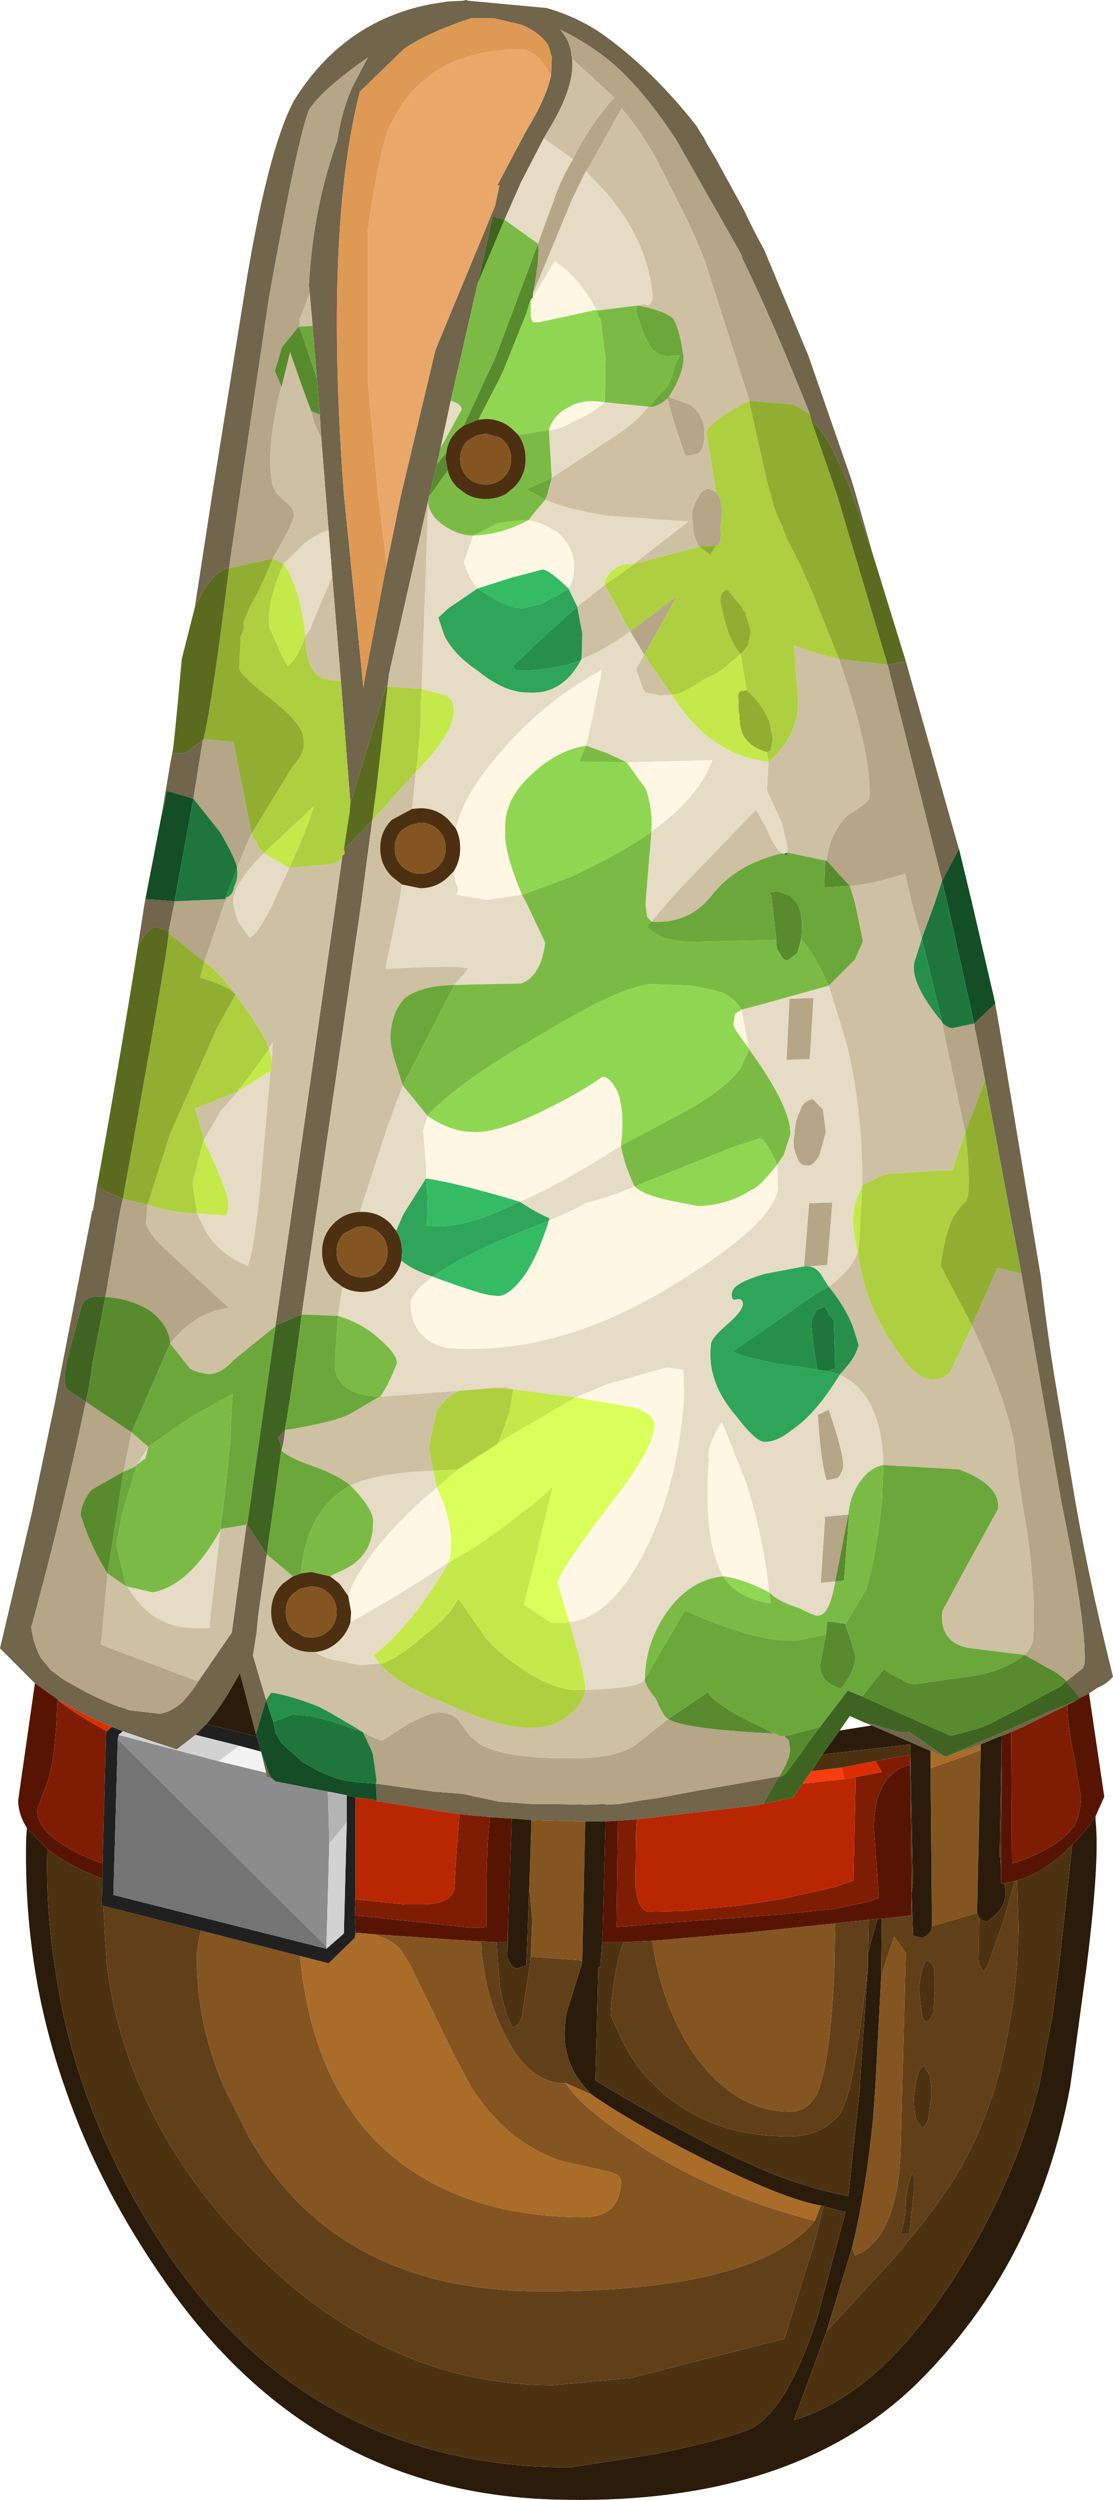 <?xml version="1.0" encoding="UTF-8" standalone="no"?>
<svg xmlns:ffdec="https://www.free-decompiler.com/flash" xmlns:xlink="http://www.w3.org/1999/xlink" ffdec:objectType="shape" height="171.85px" width="76.55px" xmlns="http://www.w3.org/2000/svg">
  <g transform="matrix(1.0, 0.0, 0.0, 1.0, 32.3, 132.8)">
    <path d="M-18.9 -91.05 L-17.7 -98.85 -15.55 -112.25 Q-13.95 -122.35 -12.1 -125.85 -8.75 -131.3 -2.75 -132.5 L-1.5 -132.7 -0.45 -132.75 -0.25 -132.8 -0.1 -132.75 5.3 -132.25 Q7.55 -131.6 9.35 -130.3 12.7 -127.85 15.6 -124.15 L15.9 -123.65 16.1 -123.35 16.3 -122.95 16.45 -122.7 16.9 -121.95 18.9 -118.3 Q19.5 -117.0 20.25 -115.65 L23.3 -108.35 26.25 -99.85 26.55 -98.85 27.7 -94.8 26.65 -97.85 26.3 -98.85 Q24.75 -102.9 23.5 -103.9 L23.4 -104.35 Q20.8 -110.85 18.8 -114.95 18.7 -115.05 18.75 -115.15 L18.55 -115.55 14.2 -123.2 Q11.7 -127.0 9.4 -128.8 7.85 -130.0 6.25 -130.75 6.95 -129.9 7.0 -129.0 L7.05 -128.75 Q7.25 -126.85 5.45 -123.9 L5.1 -123.3 3.55 -120.3 3.35 -119.85 2.4 -117.7 1.6 -117.95 0.55 -113.3 -1.3 -105.25 -2.0 -102.0 -2.25 -100.9 -2.8 -98.65 -2.8 -98.6 -2.85 -98.4 -5.55 -86.45 -5.65 -85.6 -5.75 -85.6 -8.2 -77.6 -8.85 -85.95 -9.45 -93.2 -9.7 -96.35 -10.2 -102.65 -10.3 -104.3 -10.5 -106.8 -10.8 -110.4 -11.0 -112.65 -11.05 -113.15 Q-10.8 -118.4 -9.1 -123.15 -8.8 -125.2 -8.05 -126.85 L-7.0 -128.85 Q-10.15 -126.65 -11.05 -125.25 -11.85 -123.2 -13.8 -112.35 L-15.8 -98.85 -16.55 -93.75 Q-17.85 -93.5 -18.9 -91.05 M30.0 -87.35 L33.65 -74.45 32.5 -72.25 28.75 -87.1 30.0 -87.35 M36.15 -63.8 L36.45 -62.1 39.3 -44.95 Q39.7 -41.4 40.25 -38.0 L41.45 -30.85 Q42.4 -25.0 44.25 -17.55 43.75 -17.0 43.2 -16.8 L42.6 -16.4 42.0 -16.1 41.3 -16.9 41.05 -17.25 42.2 -18.15 42.3 -18.5 42.3 -18.55 Q42.4 -21.3 40.7 -29.55 L38.15 -44.1 37.95 -45.25 35.45 -58.55 34.8 -61.9 34.75 -62.05 34.7 -62.45 36.15 -63.8 M-29.9 -17.1 L-31.1 -18.3 -32.3 -19.5 -30.1 -28.85 -28.55 -36.25 -25.95 -49.6 -25.9 -49.6 -25.65 -51.2 -23.85 -50.4 -24.05 -49.5 -25.05 -43.65 Q-26.35 -43.8 -26.65 -43.15 L-27.5 -40.05 Q-28.15 -37.65 -27.6 -37.25 L-26.4 -36.45 Q-28.0 -28.8 -30.15 -20.95 -30.05 -20.0 -29.6 -19.05 L-29.5 -18.85 -28.8 -18.0 -28.0 -17.4 -27.85 -17.3 -26.4 -16.5 Q-24.65 -15.6 -23.65 -15.35 L-23.45 -15.25 -21.3 -15.0 -21.1 -15.05 Q-20.45 -15.2 -19.75 -15.8 L-19.0 -16.7 -18.65 -17.25 -16.35 -20.6 -16.35 -20.65 -15.35 -28.0 -15.3 -28.0 -13.95 -25.95 -14.55 -21.7 -14.55 -21.65 -14.65 -20.6 -14.9 -19.0 -14.0 -15.95 -14.7 -13.6 -15.8 -17.8 Q-17.05 -15.5 -18.1 -14.3 L-18.4 -14.0 -18.85 -13.55 -20.15 -12.55 -22.25 -13.25 -23.85 -13.8 -24.6 -14.1 Q-26.7 -15.0 -28.2 -15.9 L-28.35 -16.0 -29.9 -17.1 M-22.8 -67.85 L-22.35 -70.75 -22.3 -71.0 -20.3 -70.85 -20.3 -70.75 -20.7 -68.8 -21.6 -69.1 Q-22.0 -69.1 -22.8 -67.85 M-21.2 -76.7 L-20.6 -80.25 -20.45 -81.05 Q-19.55 -80.85 -19.05 -81.4 L-18.35 -81.95 -19.0 -77.9 -20.85 -78.45 Q-20.95 -77.5 -21.2 -76.7 M5.6 -127.6 L5.65 -128.75 5.65 -128.9 5.4 -129.7 Q4.8 -130.6 3.55 -131.1 L1.65 -131.55 0.1 -131.55 Q-2.9 -130.55 -4.5 -129.45 L-7.55 -126.5 Q-10.0 -116.9 -8.65 -98.85 L-7.3 -85.5 -7.25 -85.9 -7.2 -86.2 -6.25 -91.2 -5.85 -93.3 -5.7 -94.0 -4.7 -98.85 -2.35 -108.75 1.75 -118.65 2.05 -120.05 1.9 -120.05 3.75 -123.55 4.3 -124.5 Q5.3 -126.25 5.6 -127.6 M-6.45 -10.2 L-2.45 -9.65 -0.5 -9.5 1.6 -9.05 2.1 -8.95 2.9 -8.9 4.3 -8.8 5.3 -8.8 5.5 -8.8 8.0 -8.75 9.3 -8.8 9.4 -8.75 10.25 -8.8 11.55 -9.0 11.8 -9.05 12.9 -9.2 15.3 -9.65 21.3 -10.7 21.25 -10.65 20.85 -9.95 20.2 -8.8 19.65 -8.7 11.5 -7.75 10.2 -7.65 10.15 -7.65 9.35 -7.6 7.95 -7.6 4.25 -7.7 2.9 -7.8 1.4 -7.9 -0.7 -8.1 -6.4 -9.0 -6.4 -9.35 -6.45 -10.2 M35.15 -12.9 L34.9 -12.8 32.9 -12.1 35.15 -13.1 36.6 -13.7 36.7 -13.75 36.8 -13.8 36.85 -13.8 39.85 -15.15 41.1 -15.65 41.7 -15.9 41.1 -15.6 38.25 -14.2 37.5 -13.85 37.25 -13.75 36.8 -13.55 36.6 -13.5 35.15 -12.9 M32.7 -12.05 L31.7 -12.45 27.65 -14.2 27.15 -14.4 27.8 -14.25 27.85 -14.25 Q29.65 -13.6 30.25 -13.75 L31.7 -12.75 32.7 -12.05 M-8.75 -74.0 Q-8.5 -74.1 -8.65 -74.4 L-6.7 -76.4 -7.45 -70.75 -11.55 -42.45 -13.35 -41.7 -9.2 -70.75 -8.75 -74.0 M-12.95 -33.1 Q-12.9 -33.45 -13.2 -33.95 L-12.7 -34.5 Q-12.75 -33.7 -12.95 -33.1 M-13.65 -10.6 L-13.7 -10.6 -13.95 -10.65 -14.0 -10.95 -14.35 -12.4 -13.8 -10.9 -13.65 -10.6 M-14.6 -13.35 L-14.35 -12.4 -14.6 -13.35" fill="#71654b" fill-rule="evenodd" stroke="none"/>
    <path d="M-5.7 -94.0 L-5.85 -93.3 -6.25 -91.2 -7.2 -86.2 -7.25 -85.9 -7.3 -85.5 -8.65 -98.85 Q-10.0 -116.9 -7.55 -126.5 L-4.5 -129.45 Q-2.9 -130.55 0.1 -131.55 L1.65 -131.55 3.55 -131.1 Q4.8 -130.6 5.4 -129.7 L5.65 -128.9 5.65 -128.75 5.6 -127.6 Q4.65 -129.4 3.5 -129.4 -3.05 -129.4 -5.5 -124.1 -6.2 -122.55 -7.0 -117.0 L-7.0 -106.65 -6.3 -98.85 -5.7 -94.0" fill="#de9954" fill-rule="evenodd" stroke="none"/>
    <path d="M-16.55 -93.75 L-15.8 -98.85 -13.8 -112.35 Q-11.85 -123.2 -11.05 -125.25 -10.15 -126.65 -7.0 -128.85 L-8.05 -126.85 Q-8.8 -125.2 -9.1 -123.15 -10.8 -118.4 -11.05 -113.15 L-11.0 -112.65 -11.55 -111.2 -11.7 -110.85 Q-11.65 -110.55 -11.75 -110.4 L-11.75 -110.35 -12.9 -108.95 -13.4 -107.3 -12.95 -106.25 Q-14.05 -101.95 -13.55 -99.4 L-13.25 -98.85 -12.75 -98.4 Q-12.05 -97.85 -12.1 -97.45 -11.95 -97.15 -13.55 -94.4 L-16.55 -93.75 M-10.3 -104.3 L-10.2 -102.65 -10.7 -103.75 -10.9 -104.55 -10.3 -104.3 M7.05 -128.75 L7.0 -129.0 Q6.95 -129.9 6.25 -130.75 7.85 -130.0 9.4 -128.8 11.7 -127.0 14.2 -123.2 L18.55 -115.55 18.75 -115.15 Q18.7 -115.05 18.8 -114.95 20.8 -110.85 23.4 -104.35 L22.25 -105.0 19.25 -105.25 16.15 -114.95 15.55 -116.4 15.05 -117.5 12.85 -121.85 Q11.65 -124.0 10.45 -125.35 L8.25 -121.4 8.0 -121.05 7.05 -119.1 4.35 -112.6 Q4.85 -115.15 4.7 -116.05 L5.35 -117.85 5.8 -119.05 5.9 -119.35 Q6.35 -120.6 7.1 -121.85 8.25 -124.2 9.95 -126.1 L7.05 -128.75 M13.7 -105.5 L15.15 -105.0 Q16.05 -104.35 16.15 -103.25 16.2 -101.85 15.65 -101.6 L14.85 -101.45 Q14.15 -103.35 13.6 -105.4 L13.7 -105.5 M15.75 -95.2 L15.75 -95.3 Q15.35 -95.9 15.35 -96.9 15.15 -97.75 15.7 -98.55 L15.85 -98.85 Q16.05 -99.15 16.45 -99.2 L16.5 -99.2 16.95 -98.95 17.05 -98.85 Q17.45 -98.25 17.3 -96.95 L17.25 -96.55 Q17.35 -95.45 17.05 -95.3 L16.95 -95.3 15.8 -95.25 15.75 -95.2 M25.4 -87.5 L28.75 -87.1 32.5 -72.25 32.0 -70.75 31.1 -68.3 31.1 -68.25 30.4 -70.75 29.95 -72.75 Q27.85 -72.05 26.15 -71.9 L24.55 -73.65 Q24.8 -75.65 26.05 -76.8 27.4 -77.6 27.5 -77.95 27.65 -81.05 25.4 -87.5 M12.0 -87.8 L11.05 -89.4 14.25 -91.8 12.15 -88.05 12.0 -87.8 M34.1 -55.0 L34.0 -55.35 32.65 -61.7 32.5 -62.5 Q33.0 -62.05 33.3 -62.15 L34.7 -62.45 34.75 -62.05 34.8 -61.9 35.45 -58.55 34.1 -55.0 M37.95 -45.25 L38.15 -44.1 40.7 -29.55 Q42.4 -21.3 42.3 -18.55 L42.3 -18.5 42.2 -18.15 41.05 -17.25 40.95 -17.35 40.4 -17.8 38.15 -19.05 Q38.65 -19.5 38.75 -20.1 38.95 -23.2 38.35 -27.45 37.65 -31.55 37.5 -33.25 37.05 -36.25 34.75 -41.25 L34.55 -41.65 34.55 -41.7 35.2 -43.15 36.3 -45.65 37.95 -45.25 M22.0 -64.15 L23.65 -64.2 23.4 -60.0 21.8 -59.95 22.0 -64.15 M24.5 -55.0 L24.05 -53.35 Q23.6 -52.65 23.3 -52.7 22.7 -52.6 22.5 -53.3 22.15 -54.0 22.35 -54.85 22.35 -55.7 22.75 -56.5 22.9 -57.1 23.6 -57.25 L24.3 -56.55 24.5 -55.0 M23.0 -45.75 L23.35 -50.1 24.95 -50.15 24.6 -45.85 23.3 -45.75 23.0 -45.75 M25.3 -31.2 L24.55 -31.05 Q24.15 -32.3 23.95 -35.55 L24.7 -35.9 Q25.7 -33.0 25.7 -32.05 25.6 -31.45 25.3 -31.2 M25.15 -24.1 L24.15 -24.0 24.45 -28.55 26.05 -28.7 25.15 -24.1 M20.9 -13.65 L21.05 -13.65 Q21.0 -13.55 21.15 -13.6 21.25 -13.45 21.5 -13.45 L21.65 -13.5 21.75 -13.35 21.95 -13.2 22.05 -12.5 21.95 -12.0 21.75 -11.5 21.4 -10.85 21.3 -10.7 15.3 -9.65 12.9 -9.2 11.8 -9.05 11.55 -9.0 10.25 -8.8 9.4 -8.75 9.3 -8.8 8.0 -8.75 5.5 -8.8 5.3 -8.8 4.3 -8.8 2.9 -8.9 2.1 -8.95 1.6 -9.05 -0.5 -9.5 -2.45 -9.65 -6.45 -10.2 -6.4 -10.4 -6.65 -12.2 -6.8 -12.6 -7.25 -13.55 -7.35 -13.75 -6.9 -13.5 -6.05 -13.15 -5.6 -13.4 -4.4 -14.2 Q-2.9 -15.05 -2.15 -15.1 -1.2 -15.05 -0.8 -14.6 L0.0 -13.5 0.65 -12.95 Q2.5 -11.85 7.5 -11.95 10.0 -12.0 11.25 -12.75 L11.4 -12.85 13.65 -14.65 Q14.75 -13.95 20.9 -13.65 M-18.3 -82.0 L-16.25 -81.8 -15.0 -75.55 -16.0 -73.15 Q-16.1 -73.8 -17.2 -75.65 L-19.0 -77.9 -18.35 -81.95 Q-18.25 -81.9 -18.3 -82.0 M-20.3 -70.85 L-16.75 -71.0 -16.85 -70.75 -18.25 -66.7 -20.7 -68.65 -20.7 -68.8 -20.3 -70.75 -20.3 -70.85 M-23.85 -50.4 L-22.15 -50.0 -22.25 -48.75 Q-22.15 -48.1 -21.0 -47.0 L-16.55 -42.9 Q-18.9 -42.6 -20.6 -40.45 -20.65 -41.65 -21.9 -42.65 -23.3 -43.55 -25.05 -43.65 L-24.05 -49.5 -23.85 -50.4 M-26.4 -36.45 L-23.25 -34.35 -23.8 -31.65 -26.0 -30.4 Q-26.7 -29.55 -26.75 -28.65 -26.05 -26.45 -24.9 -24.65 L-25.35 -19.75 -19.0 -17.35 -18.65 -17.25 -19.0 -16.7 -19.75 -15.8 Q-20.45 -15.2 -21.1 -15.05 L-21.3 -15.0 -23.45 -15.25 -23.65 -15.35 Q-24.65 -15.6 -26.4 -16.5 L-27.85 -17.3 -28.0 -17.4 -28.8 -18.0 -29.5 -18.85 -29.6 -19.05 Q-30.05 -20.0 -30.15 -20.95 -28.0 -28.8 -26.4 -36.45" fill="#b4a687" fill-rule="evenodd" stroke="none"/>
    <path d="M-5.7 -94.0 L-6.3 -98.85 -7.0 -106.65 -7.0 -117.0 Q-6.2 -122.55 -5.5 -124.1 -3.05 -129.4 3.5 -129.4 4.65 -129.4 5.6 -127.6 5.3 -126.25 4.3 -124.5 L3.75 -123.55 1.9 -120.05 2.05 -120.05 1.75 -118.65 -2.35 -108.75 -4.7 -98.85 -5.7 -94.0" fill="#eaa76a" fill-rule="evenodd" stroke="none"/>
    <path d="M16.1 -123.35 L16.45 -122.7 16.3 -122.95 16.1 -123.35 M-11.0 -112.65 L-10.8 -110.4 -11.55 -110.35 -11.75 -110.35 -11.75 -110.4 Q-11.65 -110.55 -11.7 -110.85 L-11.55 -111.2 -11.0 -112.65 M-10.2 -102.65 L-9.7 -96.35 Q-10.6 -96.05 -11.3 -95.5 L-12.8 -94.05 -13.55 -94.4 Q-11.95 -97.15 -12.1 -97.45 -12.05 -97.85 -12.75 -98.4 L-13.25 -98.85 -13.55 -99.4 Q-14.05 -101.95 -12.95 -106.25 L-12.95 -106.15 -12.35 -108.6 -11.6 -106.45 -10.9 -104.55 -10.7 -103.75 -10.2 -102.65 M-9.45 -93.2 L-8.85 -85.95 -10.05 -86.15 Q-10.45 -86.3 -10.75 -86.7 -11.25 -87.45 -11.3 -88.95 L-11.3 -89.05 -10.95 -89.6 -10.05 -91.8 -9.45 -93.2 M-5.65 -85.6 L-5.55 -86.45 -2.85 -98.4 -2.85 -98.25 -2.85 -98.15 -3.3 -85.45 -5.65 -85.6 M5.1 -123.3 L5.45 -123.9 Q7.25 -126.85 7.05 -128.75 L9.95 -126.1 Q8.25 -124.2 7.1 -121.85 L5.1 -123.3 M8.0 -121.05 L8.25 -121.4 10.45 -125.35 Q11.65 -124.0 12.85 -121.85 L15.05 -117.5 15.55 -116.4 16.15 -114.95 19.25 -105.25 Q17.85 -104.6 17.0 -103.9 16.25 -103.35 16.3 -103.0 L16.95 -98.95 16.5 -99.2 16.45 -99.2 Q16.05 -99.15 15.85 -98.85 L15.7 -98.55 Q15.15 -97.75 15.35 -96.9 15.35 -95.9 15.75 -95.3 L15.75 -95.2 11.35 -94.05 11.3 -94.05 15.05 -96.95 9.45 -97.35 Q6.65 -97.8 5.2 -98.45 L5.35 -98.85 5.65 -99.95 10.4 -103.1 Q11.45 -103.8 12.3 -104.85 12.85 -104.75 13.6 -105.4 14.15 -103.35 14.85 -101.45 L15.65 -101.6 Q16.2 -101.85 16.15 -103.25 16.05 -104.35 15.15 -105.0 L13.7 -105.5 Q14.8 -107.25 14.7 -108.35 14.45 -110.15 14.0 -110.9 13.4 -111.45 11.55 -111.8 L12.05 -111.9 Q12.45 -111.65 12.6 -112.35 12.2 -116.9 8.4 -120.6 L8.0 -121.05 M7.4 -91.1 L9.3 -92.6 11.05 -89.4 Q9.2 -88.05 7.7 -87.5 L7.75 -89.25 7.4 -91.1 M20.55 -80.45 Q22.5 -82.05 22.6 -84.45 L22.3 -88.45 Q23.65 -87.9 25.4 -87.5 27.65 -81.05 27.5 -77.95 27.4 -77.6 26.05 -76.8 24.8 -75.65 24.55 -73.65 L24.45 -73.65 21.85 -74.2 21.85 -74.65 21.45 -76.3 20.45 -78.45 20.55 -80.45 M13.9 -85.05 L13.1 -85.0 12.1 -85.2 11.9 -85.5 11.45 -86.8 12.0 -87.8 13.9 -85.05 M-3.7 -79.75 L-3.95 -77.2 -5.35 -76.45 Q-6.15 -75.65 -6.15 -74.5 -6.15 -73.35 -5.35 -72.55 L-4.65 -72.0 -4.85 -70.75 -5.8 -66.2 Q-0.35 -66.5 -0.1 -66.2 L-1.05 -65.1 Q-3.35 -65.05 -4.45 -64.2 -5.35 -63.3 -5.45 -61.55 -5.45 -60.8 -5.05 -59.6 L-4.6 -58.2 -5.65 -55.35 -7.55 -49.5 Q-8.6 -49.45 -9.35 -48.7 -10.15 -47.9 -10.15 -46.75 -10.15 -45.6 -9.35 -44.8 L-8.75 -44.35 -9.05 -42.35 -11.55 -42.45 -7.45 -70.75 -6.7 -76.4 -3.7 -79.75 M12.5 -69.45 L13.6 -70.75 14.5 -71.75 19.7 -77.15 20.5 -75.7 Q21.0 -74.45 21.5 -74.15 18.3 -73.4 16.65 -71.25 L16.2 -70.75 Q14.75 -69.3 12.5 -69.45 M26.15 -71.9 Q27.85 -72.05 29.95 -72.75 L30.4 -70.75 31.1 -68.25 30.6 -66.7 Q30.25 -65.25 32.5 -62.55 L32.5 -62.5 32.65 -61.7 34.0 -55.35 34.1 -55.0 33.2 -52.35 32.35 -52.35 28.75 -52.1 Q28.0 -51.9 27.0 -51.3 27.05 -56.45 25.9 -61.15 L24.7 -65.05 26.5 -66.85 27.05 -68.1 26.5 -70.75 26.15 -71.9 M24.7 -44.35 Q26.3 -45.55 26.7 -46.75 27.15 -43.35 29.0 -40.55 30.65 -37.9 31.85 -38.0 32.7 -38.0 33.1 -38.6 L34.55 -41.65 34.75 -41.25 Q37.05 -36.25 37.5 -33.25 37.65 -31.55 38.35 -27.45 38.95 -23.2 38.75 -20.1 38.65 -19.5 38.15 -19.05 L34.5 -19.5 Q32.3 -19.8 32.5 -22.05 L34.4 -25.55 36.35 -29.1 Q36.5 -30.75 33.65 -31.8 L28.45 -32.1 Q28.35 -37.0 25.45 -38.3 L26.05 -39.0 Q26.6 -39.7 26.75 -40.35 L26.35 -41.65 Q25.75 -43.1 24.7 -44.35 M7.95 -16.65 Q11.45 -16.75 11.95 -17.25 L12.05 -17.4 Q12.05 -16.95 12.8 -16.05 13.35 -14.75 13.65 -14.65 L11.4 -12.85 11.25 -12.75 Q10.0 -12.0 7.5 -11.95 2.5 -11.85 0.65 -12.95 L0.0 -13.5 -0.8 -14.6 Q-1.2 -15.05 -2.15 -15.1 -2.9 -15.05 -4.4 -14.2 L-5.6 -13.4 -6.05 -13.15 -6.9 -13.5 -7.35 -13.75 -9.55 -15.05 -10.4 -15.5 Q-12.45 -16.3 -13.65 -16.45 L-14.0 -15.95 -14.9 -19.0 -14.65 -20.6 -14.55 -21.65 -14.55 -21.7 -13.95 -25.95 -12.8 -25.0 -12.15 -24.45 -12.85 -23.95 Q-13.65 -23.15 -13.65 -22.0 -13.65 -20.85 -12.85 -20.05 -12.05 -19.25 -10.9 -19.25 L-10.6 -19.25 Q-10.2 -18.95 -9.55 -18.75 L-7.5 -18.35 -6.2 -18.45 Q-4.9 -16.95 -1.35 -15.6 2.15 -13.95 4.4 -14.05 5.9 -14.05 7.0 -15.05 7.8 -15.75 7.95 -16.65 M-6.15 -36.8 L-0.75 -37.2 Q-1.95 -36.55 -2.3 -35.7 L-2.8 -33.35 -2.5 -31.7 Q-6.15 -31.6 -8.2 -30.7 -8.95 -31.35 -10.7 -32.0 -12.35 -32.55 -12.95 -33.1 -12.75 -33.7 -12.7 -34.5 -9.3 -35.05 -8.25 -35.6 L-6.2 -36.8 -6.15 -36.8 M1.7 -37.4 L2.45 -37.45 2.95 -37.3 1.7 -37.4 M-15.0 -75.55 L-15.0 -75.5 -14.45 -74.5 -14.15 -74.15 Q-16.35 -71.95 -16.25 -70.75 L-16.25 -70.6 -15.95 -69.5 -15.15 -68.35 Q-14.6 -68.5 -13.5 -70.75 L-13.05 -71.75 -12.4 -73.15 -9.65 -73.4 Q-8.9 -73.5 -8.75 -74.0 L-9.2 -70.75 -13.35 -41.7 -13.35 -41.65 -16.25 -39.3 Q-17.1 -38.35 -17.95 -38.35 -18.8 -38.45 -19.25 -38.75 L-20.6 -40.45 Q-18.9 -42.6 -16.55 -42.9 L-21.0 -47.0 Q-22.15 -48.1 -22.25 -48.75 L-22.15 -50.0 Q-20.35 -49.4 -18.75 -49.4 L-18.3 -48.45 Q-17.4 -46.65 -15.25 -45.8 -14.7 -47.25 -14.15 -54.05 L-13.7 -59.15 Q-13.55 -59.3 -13.7 -59.5 L-13.6 -59.8 -13.6 -59.9 -13.55 -61.15 -13.8 -60.75 Q-14.1 -61.6 -15.35 -63.4 L-16.1 -64.45 Q-17.35 -66.1 -18.25 -66.7 L-16.85 -70.75 -16.75 -71.0 -16.8 -71.1 Q-16.3 -71.2 -16.2 -71.85 -15.9 -72.4 -16.0 -73.1 L-16.0 -73.15 -15.0 -75.55 M-15.9 -57.8 L-17.1 -56.45 -18.25 -54.5 -18.9 -56.6 -15.9 -57.8 M-23.25 -34.35 L-22.1 -33.35 -22.85 -32.15 -22.9 -32.15 -22.9 -32.05 Q-23.25 -31.85 -23.8 -31.65 L-23.25 -34.35 M-17.15 -27.7 L-15.35 -28.0 -16.35 -20.65 -16.35 -20.6 -18.65 -17.25 -19.0 -17.35 -25.35 -19.75 -24.9 -24.65 -23.6 -23.75 -23.55 -23.75 -23.15 -23.15 Q-21.6 -20.95 -19.0 -20.9 L-18.0 -20.9 Q-17.75 -20.9 -17.9 -21.05 L-17.15 -27.6 -17.15 -27.7" fill="#cec1a3" fill-rule="evenodd" stroke="none"/>
    <path d="M-9.7 -96.35 L-9.45 -93.2 -10.05 -91.8 -10.95 -89.6 -11.3 -89.05 Q-11.65 -92.45 -12.8 -94.05 L-11.3 -95.5 Q-10.6 -96.05 -9.7 -96.35 M-2.0 -102.0 L-1.3 -105.25 Q-0.55 -105.05 -0.55 -104.65 L-2.0 -102.0 M2.4 -117.7 L3.35 -119.85 3.55 -120.3 5.1 -123.3 7.1 -121.85 Q6.35 -120.6 5.9 -119.35 L5.8 -119.05 5.35 -117.85 4.7 -116.05 2.4 -117.7 M4.35 -112.6 L7.05 -119.1 8.0 -121.05 8.4 -120.6 Q12.2 -116.9 12.6 -112.35 12.45 -111.65 12.05 -111.9 L11.55 -111.8 8.75 -111.45 Q7.55 -113.7 6.05 -114.7 L5.85 -114.85 4.35 -112.35 4.35 -112.6 M12.3 -104.85 Q11.45 -103.8 10.4 -103.1 L5.65 -99.95 5.45 -103.25 Q6.25 -103.25 7.05 -103.8 8.5 -104.4 9.3 -105.15 L12.3 -104.85 M5.2 -98.45 Q6.65 -97.8 9.45 -97.35 L15.05 -96.95 11.3 -94.05 Q10.4 -94.05 9.9 -93.65 9.2 -93.05 9.3 -92.6 L7.4 -91.1 6.8 -92.35 Q7.2 -92.95 7.2 -93.95 7.15 -95.2 6.05 -96.2 5.05 -96.85 4.05 -97.05 L4.4 -97.5 5.2 -98.45 M20.55 -80.45 L20.45 -78.45 21.45 -76.3 21.85 -74.65 21.85 -74.2 21.6 -74.1 21.55 -74.15 21.5 -74.15 Q21.0 -74.45 20.5 -75.7 L19.7 -77.15 14.5 -71.75 13.6 -70.75 12.5 -69.45 12.2 -69.8 12.1 -70.6 12.1 -70.75 12.5 -75.6 12.5 -75.65 Q15.7 -77.9 16.7 -80.55 L10.8 -80.4 9.4 -81.05 8.0 -81.55 8.5 -83.7 9.1 -86.75 Q4.75 -84.4 1.55 -80.4 -0.4 -78.05 -0.95 -75.85 L-1.45 -76.45 Q-2.25 -77.25 -3.4 -77.25 L-3.95 -77.2 -3.7 -79.75 Q-1.0 -82.45 -1.1 -84.05 -1.1 -84.75 -1.65 -85.0 L-2.95 -85.35 -3.3 -85.45 -2.85 -98.15 Q-2.65 -97.25 -1.8 -96.7 -0.7 -95.95 0.25 -96.0 L-0.4 -94.15 -0.3 -93.9 Q-0.05 -93.05 0.55 -92.35 L-1.15 -91.2 -1.45 -91.0 -2.15 -90.35 -1.75 -89.15 Q-1.15 -87.85 0.55 -86.7 2.45 -85.15 4.1 -85.2 6.4 -85.05 7.7 -87.5 9.2 -88.05 11.05 -89.4 L12.0 -87.8 11.45 -86.8 11.9 -85.5 12.1 -85.2 13.1 -85.0 13.9 -85.05 Q16.55 -80.85 20.55 -80.45 M19.2 -60.7 L19.2 -60.75 18.7 -63.4 20.4 -63.85 24.7 -65.05 25.9 -61.15 Q27.05 -56.45 27.0 -51.3 26.4 -50.0 26.4 -49.3 26.25 -48.65 26.7 -46.75 26.3 -45.55 24.7 -44.35 L24.1 -45.3 Q23.7 -45.75 23.3 -45.75 L24.6 -45.85 24.95 -50.15 23.35 -50.1 23.0 -45.75 20.35 -45.25 Q18.1 -44.6 18.05 -43.95 17.95 -43.35 18.4 -43.5 18.8 -43.55 18.8 -43.15 18.75 -42.65 17.7 -41.75 16.55 -40.75 16.6 -40.35 16.3 -37.8 18.35 -35.45 19.75 -33.6 20.35 -33.7 21.15 -33.7 22.15 -34.5 23.8 -35.6 25.45 -38.3 28.35 -37.0 28.45 -32.1 27.55 -31.95 26.85 -30.95 26.15 -29.95 26.05 -28.7 L24.45 -28.55 24.15 -24.0 25.15 -24.1 Q24.75 -21.75 23.95 -21.75 23.75 -21.7 22.7 -22.25 21.25 -22.7 20.6 -23.35 20.25 -26.9 19.05 -30.8 L17.4 -34.95 Q17.3 -34.95 17.35 -35.1 16.3 -33.4 16.45 -32.5 16.05 -26.9 17.45 -24.45 15.3 -24.25 13.75 -22.25 12.1 -20.05 12.05 -17.4 L11.95 -17.25 Q11.45 -16.75 7.95 -16.65 8.0 -17.5 6.85 -21.3 9.7 -21.65 11.95 -26.0 14.35 -30.65 14.75 -36.85 L14.7 -38.65 13.55 -38.8 9.45 -37.65 7.3 -36.75 3.0 -37.3 2.95 -37.3 2.45 -37.45 1.7 -37.4 -0.75 -37.2 -6.15 -36.8 Q-5.6 -37.55 -5.0 -39.1 -4.95 -39.7 -6.3 -40.85 -7.5 -41.9 -9.05 -42.35 L-8.75 -44.35 Q-8.15 -44.0 -7.4 -44.0 -6.25 -44.0 -5.45 -44.8 -4.85 -45.4 -4.7 -46.15 -3.9 -45.5 -2.55 -45.05 -4.1 -43.85 -4.05 -43.2 -4.05 -40.8 -1.6 -40.15 5.9 -39.55 13.8 -44.35 20.9 -48.65 21.2 -51.1 L21.15 -52.75 21.6 -53.4 22.05 -54.8 Q22.15 -56.65 19.2 -60.7 M3.6 -71.3 L3.9 -70.75 5.2 -68.0 Q4.9 -65.7 3.55 -65.2 L-1.05 -65.1 -0.1 -66.2 Q-0.35 -66.5 -5.8 -66.2 L-4.85 -70.75 -4.65 -72.0 -3.4 -71.75 Q-2.25 -71.75 -1.45 -72.55 L-1.1 -72.9 -0.95 -72.1 Q-0.65 -71.6 -0.95 -71.3 L1.2 -70.95 3.6 -71.3 M-4.6 -58.2 L-2.9 -56.1 -3.2 -55.1 -3.0 -52.6 -3.0 -51.8 -4.55 -49.35 -5.05 -48.2 -5.45 -48.7 Q-6.25 -49.5 -7.4 -49.5 L-7.55 -49.5 -5.65 -55.35 -4.6 -58.2 M3.45 -50.2 Q6.35 -51.45 10.4 -54.05 10.7 -52.55 11.35 -51.25 9.35 -50.4 7.95 -50.1 7.8 -49.9 5.45 -48.9 L5.5 -49.05 Q4.4 -49.55 3.45 -50.2 M22.0 -64.15 L21.8 -59.95 23.4 -60.0 23.65 -64.2 22.0 -64.15 M24.5 -55.0 L24.3 -56.55 23.6 -57.25 Q22.9 -57.1 22.75 -56.5 22.35 -55.7 22.35 -54.85 22.15 -54.0 22.5 -53.3 22.7 -52.6 23.3 -52.7 23.6 -52.65 24.05 -53.35 L24.5 -55.0 M25.3 -31.2 Q25.6 -31.45 25.7 -32.05 25.7 -33.0 24.7 -35.9 L23.95 -35.55 Q24.15 -32.3 24.55 -31.05 L25.3 -31.2 M-1.4 -25.45 L-1.45 -25.4 Q-3.95 -21.05 -6.6 -19.05 L-6.2 -18.45 -7.5 -18.35 -9.55 -18.75 Q-10.2 -18.95 -10.6 -19.25 -9.65 -19.35 -8.95 -20.05 -8.4 -20.6 -8.2 -21.3 -4.25 -23.5 -1.4 -25.45 M-14.15 -74.15 L-12.95 -73.45 -12.4 -73.15 -13.05 -71.75 -13.5 -70.75 Q-14.6 -68.5 -15.15 -68.35 L-15.95 -69.5 -16.25 -70.6 -16.25 -70.75 Q-16.35 -71.95 -14.15 -74.15 M-13.8 -60.75 L-13.55 -61.15 -13.6 -59.9 -13.8 -60.7 -13.8 -60.75 M-13.7 -59.15 L-14.15 -54.05 Q-14.7 -47.25 -15.25 -45.8 -17.4 -46.65 -18.3 -48.45 L-18.75 -49.4 -16.75 -49.25 Q-16.6 -49.6 -16.6 -50.1 -16.65 -51.0 -18.3 -54.45 L-18.25 -54.5 -17.1 -56.45 -15.9 -57.8 -13.75 -59.15 -13.7 -59.15 M-8.2 -30.7 Q-6.15 -31.6 -2.5 -31.7 L-2.25 -30.55 Q-4.25 -28.9 -5.85 -27.05 -7.85 -24.7 -8.35 -23.1 L-8.95 -23.95 -9.6 -24.45 -9.0 -24.75 Q-6.65 -25.7 -6.65 -28.05 -6.45 -28.9 -8.2 -30.7 M-22.85 -32.15 L-22.1 -33.35 -22.3 -32.55 -22.85 -32.15 M-23.55 -23.75 L-21.8 -23.35 Q-19.3 -23.8 -17.15 -27.6 L-17.9 -21.05 Q-17.75 -20.9 -18.0 -20.9 L-19.0 -20.9 Q-21.6 -20.95 -23.15 -23.15 L-23.55 -23.75" fill="#e6dcc5" fill-rule="evenodd" stroke="none"/>
    <path d="M0.55 -113.3 L1.6 -117.95 2.4 -117.7 0.55 -113.3 M41.05 -17.25 L41.3 -16.9 42.0 -16.1 41.7 -15.9 41.1 -15.65 39.85 -15.15 36.85 -13.8 36.8 -13.8 36.7 -13.75 36.6 -13.7 35.15 -13.1 32.9 -12.1 32.7 -12.05 31.7 -12.75 30.25 -13.75 Q29.65 -13.6 27.85 -14.25 L27.8 -14.25 27.15 -14.4 26.15 -14.85 25.45 -13.85 24.25 -12.2 23.5 -11.05 22.9 -10.2 22.25 -9.25 20.2 -8.8 20.85 -9.95 21.25 -10.65 Q21.35 -10.65 21.65 -10.8 L21.75 -10.9 22.6 -12.05 23.7 -13.6 24.1 -14.1 26.0 -16.6 27.0 -16.2 30.35 -14.7 32.95 -13.55 33.1 -13.5 34.1 -13.75 35.15 -14.05 35.85 -14.35 37.8 -15.35 38.15 -15.55 40.65 -16.9 40.7 -16.95 41.05 -17.25 M-13.35 -41.7 L-11.55 -42.45 Q-12.05 -38.4 -12.7 -34.5 L-13.2 -33.95 Q-12.9 -33.45 -12.95 -33.1 L-13.95 -25.95 -15.3 -28.0 -13.35 -41.65 -13.35 -41.7 M-25.05 -43.65 L-25.95 -39.05 Q-26.1 -37.65 -26.4 -36.45 L-27.6 -37.25 Q-28.15 -37.65 -27.5 -40.05 L-26.65 -43.15 Q-26.35 -43.8 -25.05 -43.65" fill="#3f6421" fill-rule="evenodd" stroke="none"/>
    <path d="M4.2 -112.15 L4.2 -112.2 4.25 -112.25 4.35 -112.35 5.85 -114.85 6.05 -114.7 Q7.55 -113.7 8.75 -111.45 L8.7 -111.5 5.0 -110.7 4.8 -110.65 4.5 -110.65 Q4.25 -110.55 4.2 -111.2 L4.2 -112.1 4.2 -112.15 M5.45 -103.25 Q5.8 -104.35 6.9 -104.85 7.8 -105.4 9.3 -105.15 8.5 -104.4 7.05 -103.8 6.25 -103.25 5.45 -103.25 M4.05 -97.05 Q5.05 -96.85 6.05 -96.2 7.15 -95.2 7.2 -93.95 7.2 -92.95 6.8 -92.35 5.4 -93.7 5.0 -93.65 L2.9 -93.1 0.55 -92.35 Q-0.05 -93.05 -0.3 -93.9 L-0.4 -94.15 0.25 -96.0 0.3 -96.0 Q2.2 -96.05 4.05 -97.05 M-0.95 -75.85 Q-0.4 -78.05 1.55 -80.4 4.75 -84.4 9.1 -86.75 L8.5 -83.7 8.0 -81.55 Q6.0 -81.2 4.35 -79.65 2.3 -77.85 2.45 -75.65 2.35 -74.3 3.6 -71.3 L1.2 -70.95 -0.95 -71.3 Q-0.65 -71.6 -0.95 -72.1 L-1.1 -72.9 Q-0.65 -73.6 -0.65 -74.5 -0.65 -75.25 -0.95 -75.85 M10.8 -80.4 L16.7 -80.55 Q15.7 -77.9 12.5 -75.65 12.6 -77.25 12.1 -78.6 L10.8 -80.4 M-2.9 -56.1 Q-1.35 -55.05 0.05 -55.0 1.85 -54.8 5.65 -56.75 7.6 -57.7 9.15 -58.8 9.7 -58.75 10.2 -57.7 10.7 -56.3 10.4 -54.05 6.35 -51.45 3.45 -50.2 -0.9 -51.5 -3.0 -51.8 L-3.0 -52.6 -3.2 -55.1 -2.9 -56.1 M19.2 -60.75 Q18.0 -62.3 18.15 -62.45 L18.25 -63.1 18.7 -63.4 19.2 -60.75 M11.35 -51.25 Q11.95 -50.65 13.9 -50.25 L15.7 -49.9 Q17.75 -49.95 19.35 -51.0 19.95 -51.2 21.15 -52.75 L21.2 -51.1 Q20.9 -48.65 13.8 -44.35 5.9 -39.55 -1.6 -40.15 -4.05 -40.8 -4.05 -43.2 -4.1 -43.85 -2.55 -45.05 1.1 -43.7 1.7 -43.75 2.4 -43.55 3.3 -44.55 4.5 -45.85 5.45 -48.9 7.8 -49.9 7.95 -50.1 9.35 -50.4 11.35 -51.25 M7.3 -36.75 L9.45 -37.65 13.55 -38.8 14.7 -38.65 14.75 -36.85 Q14.35 -30.65 11.95 -26.0 9.7 -21.65 6.85 -21.3 L6.05 -24.0 Q6.2 -24.85 9.55 -29.25 12.65 -33.2 12.7 -34.7 12.8 -35.6 11.3 -36.05 L7.3 -36.75 M-2.25 -30.55 Q-1.1 -28.15 -1.3 -26.15 L-1.4 -25.45 Q-4.25 -23.5 -8.2 -21.3 L-8.15 -22.0 -8.35 -23.1 Q-7.85 -24.7 -5.85 -27.05 -4.25 -28.9 -2.25 -30.55 M17.45 -24.45 Q16.05 -26.9 16.45 -32.5 16.3 -33.4 17.35 -35.1 17.3 -34.95 17.4 -34.95 L19.05 -30.8 Q20.25 -26.9 20.6 -23.35 18.75 -24.3 17.45 -24.45" fill="#fff7e4" fill-rule="evenodd" stroke="none"/>
    <path d="M-10.5 -106.8 L-10.3 -104.3 -10.9 -104.55 -11.6 -106.45 -12.35 -108.6 -12.95 -106.15 -12.95 -106.25 -13.4 -107.3 -12.9 -108.95 -11.75 -110.35 -11.55 -109.9 -10.5 -106.8 M-2.8 -98.65 L-2.25 -100.9 -1.6 -101.7 -1.65 -101.25 -1.5 -100.45 -2.65 -98.85 -2.8 -98.65 M4.7 -116.05 Q4.85 -115.15 4.35 -112.6 L4.35 -112.35 4.25 -112.25 4.2 -112.2 4.2 -112.15 4.15 -112.1 4.05 -111.75 3.9 -111.25 2.35 -107.4 2.05 -106.75 0.6 -103.95 -0.4 -103.55 0.8 -106.15 1.8 -108.3 4.7 -116.05 M24.45 -73.65 L24.55 -73.65 26.15 -71.9 25.95 -71.9 24.45 -71.8 24.4 -71.8 24.4 -72.0 24.45 -73.45 24.45 -73.65 M22.8 -68.25 L22.55 -67.3 21.9 -66.8 Q21.55 -66.75 21.35 -67.25 21.05 -67.55 21.1 -68.2 L20.8 -70.75 20.75 -71.25 20.6 -71.45 21.15 -71.55 22.0 -71.25 22.5 -70.75 Q23.0 -69.9 22.8 -68.25 M26.05 -28.7 L26.1 -28.7 25.75 -24.15 25.15 -24.1 26.05 -28.7 M24.5 -20.45 L24.6 -21.35 25.85 -21.2 Q25.9 -20.85 26.1 -20.45 L26.55 -18.9 26.45 -18.3 26.15 -17.6 25.7 -16.9 25.5 -16.75 Q24.1 -17.15 24.1 -18.35 L24.5 -20.45 M13.65 -14.65 L16.4 -16.5 Q16.85 -15.6 20.05 -14.1 L20.85 -13.7 20.9 -13.65 Q14.75 -13.95 13.65 -14.65 M21.65 -13.5 L21.85 -13.5 24.1 -14.1 23.7 -13.6 22.6 -12.05 21.75 -10.9 21.65 -10.8 Q21.35 -10.65 21.25 -10.65 L21.3 -10.7 21.4 -10.85 21.75 -11.5 21.95 -12.0 22.05 -12.5 21.95 -13.2 21.75 -13.35 21.65 -13.5 M27.0 -16.2 L28.5 -18.1 Q28.85 -17.75 29.75 -17.35 30.15 -17.0 30.7 -17.05 L34.9 -17.65 Q36.95 -18.05 38.15 -19.05 L40.4 -17.8 40.95 -17.35 41.05 -17.25 40.7 -16.95 40.65 -16.9 38.15 -15.55 37.8 -15.35 35.85 -14.35 35.15 -14.05 34.1 -13.75 33.1 -13.5 32.95 -13.55 30.35 -14.7 27.0 -16.2 M-25.05 -43.65 Q-23.3 -43.55 -21.9 -42.65 -20.65 -41.65 -20.6 -40.45 L-23.25 -34.35 -26.4 -36.45 Q-26.1 -37.65 -25.95 -39.05 L-25.05 -43.65 M-24.9 -24.65 Q-26.05 -26.45 -26.75 -28.65 -26.7 -29.55 -26.0 -30.4 L-23.8 -31.65 -24.9 -24.65" fill="#588b2e" fill-rule="evenodd" stroke="none"/>
    <path d="M-2.8 -98.6 L-2.8 -98.65 -2.65 -98.85 -1.5 -100.45 Q-1.35 -99.8 -0.85 -99.3 L-0.25 -98.85 Q0.35 -98.5 1.1 -98.5 1.85 -98.5 2.5 -98.85 L3.05 -99.3 Q3.85 -100.1 3.85 -101.25 3.85 -102.2 3.35 -102.9 L5.45 -103.25 5.65 -99.95 Q4.7 -99.55 3.9 -99.15 L4.5 -98.85 5.2 -98.45 4.4 -97.5 4.05 -97.05 3.8 -97.05 1.95 -96.85 0.3 -96.0 0.25 -96.0 Q-0.7 -95.95 -1.8 -96.7 -2.65 -97.25 -2.85 -98.15 L-2.85 -98.25 Q-2.75 -98.45 -2.8 -98.6 M-2.25 -100.9 L-2.0 -102.0 -0.55 -104.65 Q-0.55 -105.05 -1.3 -105.25 L0.55 -113.3 2.4 -117.7 4.7 -116.05 1.8 -108.3 0.8 -106.15 -0.4 -103.55 -0.85 -103.2 Q-1.5 -102.55 -1.6 -101.7 L-2.25 -100.9 M4.2 -112.15 L4.2 -112.1 4.15 -112.1 4.2 -112.15 M8.7 -111.5 L8.75 -111.45 11.55 -111.8 Q11.4 -111.3 11.6 -110.95 L12.0 -109.75 12.2 -109.4 Q12.7 -108.2 13.95 -108.35 L14.45 -108.35 14.05 -107.55 Q14.0 -106.9 13.55 -106.2 L12.9 -105.5 12.45 -104.95 12.3 -104.85 9.3 -105.15 9.3 -105.2 9.35 -108.1 9.0 -110.9 Q8.75 -111.1 8.85 -111.3 8.7 -111.3 8.7 -111.5 M8.0 -81.55 L9.4 -81.05 10.8 -80.4 7.5 -80.45 7.55 -80.5 8.0 -81.55 M12.5 -75.6 L12.1 -70.75 12.1 -70.6 12.2 -69.8 12.5 -69.45 12.2 -69.1 Q13.0 -68.35 13.95 -68.2 L15.0 -68.05 18.9 -68.15 21.1 -68.2 Q21.05 -67.55 21.35 -67.25 21.55 -66.75 21.9 -66.8 L22.55 -67.3 22.8 -68.25 Q23.75 -67.15 24.5 -65.45 L24.7 -65.05 20.4 -63.85 18.7 -63.4 Q18.05 -64.45 16.95 -64.7 L15.25 -65.05 12.7 -65.15 12.6 -65.15 12.45 -65.15 Q10.4 -65.0 5.1 -61.8 -0.9 -58.35 -2.9 -56.1 L-4.6 -58.2 -1.05 -65.1 3.55 -65.2 Q4.9 -65.7 5.2 -68.0 L3.9 -70.75 3.6 -71.3 Q5.7 -72.05 7.0 -72.55 L8.45 -73.25 Q10.35 -74.2 12.05 -75.3 12.2 -75.45 12.5 -75.6 M10.4 -54.05 L14.9 -56.45 Q17.6 -57.95 18.65 -59.4 L19.15 -60.5 19.2 -60.7 Q22.15 -56.65 22.05 -54.8 L21.6 -53.4 21.15 -52.75 Q20.35 -54.55 19.95 -54.55 L18.1 -53.95 11.35 -51.25 Q10.7 -52.55 10.4 -54.05 M26.05 -28.7 Q26.15 -29.95 26.85 -30.95 27.55 -31.95 28.45 -32.1 L28.35 -29.4 Q27.9 -25.45 27.25 -23.5 L26.0 -21.4 25.85 -21.2 24.6 -21.35 24.5 -20.45 22.6 -20.05 21.35 -20.05 Q18.9 -20.3 14.8 -22.1 L12.05 -17.4 Q12.1 -20.05 13.75 -22.25 15.3 -24.25 17.45 -24.45 18.25 -23.05 20.6 -22.6 L20.7 -22.6 20.7 -22.65 20.6 -23.35 Q21.25 -22.7 22.7 -22.25 23.75 -21.7 23.95 -21.75 24.75 -21.75 25.15 -24.1 L25.75 -24.15 26.1 -28.7 26.05 -28.7 M-9.05 -42.35 Q-7.5 -41.9 -6.3 -40.85 -4.95 -39.7 -5.0 -39.1 -5.6 -37.55 -6.15 -36.8 L-6.2 -36.8 Q-8.85 -36.9 -9.25 -38.6 L-9.25 -39.6 -9.05 -42.35 M-22.1 -33.35 L-19.25 -35.35 -16.3 -37.0 -16.3 -36.9 -16.4 -35.5 Q-16.4 -33.1 -17.15 -27.7 L-17.15 -27.6 Q-19.3 -23.8 -21.8 -23.35 L-23.55 -23.75 -23.6 -23.75 -23.65 -23.9 -24.3 -26.6 -23.9 -28.75 -22.9 -32.05 -22.9 -32.15 -22.85 -32.15 -22.3 -32.55 -22.1 -33.35 M-11.6 -24.65 Q-11.25 -29.0 -8.2 -30.7 -6.45 -28.9 -6.65 -28.05 -6.65 -25.7 -9.0 -24.75 L-9.6 -24.45 -10.9 -24.75 -11.6 -24.65" fill="#7bbb45" fill-rule="evenodd" stroke="none"/>
    <path d="M4.2 -112.1 L4.2 -111.2 Q4.25 -110.55 4.5 -110.65 L4.8 -110.65 5.0 -110.7 8.7 -111.5 Q8.7 -111.3 8.85 -111.3 8.75 -111.1 9.0 -110.9 L9.35 -108.1 9.3 -105.2 9.3 -105.15 Q7.8 -105.4 6.9 -104.85 5.8 -104.35 5.45 -103.25 L3.35 -102.9 3.05 -103.2 Q2.25 -104.0 1.1 -104.0 L0.6 -103.95 2.05 -106.75 2.35 -107.4 3.9 -111.25 4.05 -111.75 4.15 -112.1 4.2 -112.1 M12.5 -75.65 L12.5 -75.6 Q12.2 -75.45 12.05 -75.3 10.35 -74.2 8.45 -73.25 L7.0 -72.55 Q5.7 -72.05 3.6 -71.3 2.35 -74.3 2.45 -75.65 2.3 -77.85 4.35 -79.65 6.0 -81.2 8.0 -81.55 L7.55 -80.5 7.5 -80.45 10.8 -80.4 12.1 -78.6 Q12.6 -77.25 12.5 -75.65 M0.3 -96.0 L1.95 -96.85 3.8 -97.05 4.05 -97.05 Q2.2 -96.05 0.3 -96.0 M-2.9 -56.1 Q-0.9 -58.35 5.1 -61.8 10.4 -65.0 12.45 -65.15 L12.6 -65.15 12.7 -65.15 15.25 -65.05 16.95 -64.7 Q18.05 -64.45 18.7 -63.4 L18.25 -63.1 18.15 -62.45 Q18.0 -62.3 19.2 -60.75 L19.2 -60.7 19.15 -60.5 18.65 -59.4 Q17.6 -57.95 14.9 -56.45 L10.4 -54.05 Q10.7 -56.3 10.2 -57.7 9.7 -58.75 9.15 -58.8 7.6 -57.7 5.65 -56.75 1.85 -54.8 0.05 -55.0 -1.35 -55.05 -2.9 -56.1 M11.35 -51.25 L18.1 -53.95 19.95 -54.55 Q20.35 -54.55 21.15 -52.75 19.95 -51.2 19.35 -51.0 17.75 -49.95 15.7 -49.9 L13.9 -50.25 Q11.95 -50.65 11.35 -51.25 M20.6 -23.35 L20.7 -22.65 20.7 -22.6 20.6 -22.6 Q18.25 -23.05 17.45 -24.45 18.75 -24.3 20.6 -23.35" fill="#8fd752" fill-rule="evenodd" stroke="none"/>
    <path d="M-0.4 -103.55 L0.6 -103.95 1.1 -104.0 Q2.25 -104.0 3.05 -103.2 L3.35 -102.9 Q3.85 -102.2 3.85 -101.25 3.85 -100.1 3.05 -99.3 L2.5 -98.85 Q1.85 -98.5 1.1 -98.5 0.35 -98.5 -0.25 -98.85 L-0.85 -99.3 Q-1.35 -99.8 -1.5 -100.45 L-1.65 -101.25 -1.6 -101.7 Q-1.5 -102.55 -0.85 -103.2 L-0.4 -103.55 M2.85 -101.25 Q2.85 -102.0 2.35 -102.5 2.2 -102.65 2.0 -102.75 L1.1 -103.0 0.45 -102.85 -0.15 -102.5 Q-0.65 -102.0 -0.65 -101.25 -0.65 -100.5 -0.15 -100.0 0.35 -99.5 1.1 -99.5 1.85 -99.5 2.35 -100.0 2.85 -100.5 2.85 -101.25 M-3.95 -77.2 L-3.4 -77.25 Q-2.25 -77.25 -1.45 -76.45 L-0.95 -75.85 Q-0.65 -75.25 -0.65 -74.5 -0.65 -73.6 -1.1 -72.9 L-1.45 -72.55 Q-2.25 -71.75 -3.4 -71.75 L-4.65 -72.0 -5.35 -72.55 Q-6.15 -73.35 -6.15 -74.5 -6.15 -75.65 -5.35 -76.45 L-3.95 -77.2 M-4.7 -46.15 Q-4.85 -45.4 -5.45 -44.8 -6.25 -44.0 -7.4 -44.0 -8.15 -44.0 -8.75 -44.35 L-9.35 -44.8 Q-10.15 -45.6 -10.15 -46.75 -10.15 -47.9 -9.35 -48.7 -8.6 -49.45 -7.55 -49.5 L-7.4 -49.5 Q-6.25 -49.5 -5.45 -48.7 L-5.05 -48.2 Q-4.65 -47.6 -4.65 -46.75 L-4.7 -46.15 M-1.65 -74.5 Q-1.65 -75.25 -2.15 -75.75 -2.65 -76.25 -3.4 -76.25 L-4.05 -76.1 -4.65 -75.75 Q-5.15 -75.25 -5.15 -74.5 -5.15 -73.75 -4.65 -73.25 L-4.45 -73.1 Q-4.0 -72.75 -3.4 -72.75 -2.65 -72.75 -2.15 -73.25 -1.65 -73.75 -1.65 -74.5 M-5.65 -46.75 Q-5.65 -47.5 -6.15 -48.0 -6.65 -48.5 -7.4 -48.5 L-7.8 -48.45 -8.65 -48.0 Q-9.15 -47.5 -9.15 -46.75 -9.15 -46.0 -8.65 -45.5 L-8.55 -45.4 Q-8.05 -45.0 -7.4 -45.0 -6.65 -45.0 -6.15 -45.5 -5.65 -46.0 -5.65 -46.75 M-12.15 -24.45 L-11.6 -24.65 -10.9 -24.75 -9.6 -24.45 -8.95 -23.95 -8.35 -23.1 -8.15 -22.0 -8.2 -21.3 Q-8.4 -20.6 -8.95 -20.05 -9.65 -19.35 -10.6 -19.25 L-10.9 -19.25 Q-12.05 -19.25 -12.85 -20.05 -13.65 -20.85 -13.65 -22.0 -13.65 -23.15 -12.85 -23.95 L-12.15 -24.45 M-9.15 -22.0 Q-9.15 -22.75 -9.65 -23.25 -10.15 -23.75 -10.9 -23.75 L-11.65 -23.6 -12.15 -23.25 Q-12.65 -22.75 -12.65 -22.0 -12.65 -21.25 -12.15 -20.75 L-11.4 -20.3 -10.9 -20.25 Q-10.15 -20.25 -9.65 -20.75 -9.15 -21.25 -9.15 -22.0" fill="#4d3011" fill-rule="evenodd" stroke="none"/>
    <path d="M2.85 -101.25 Q2.85 -100.5 2.35 -100.0 1.85 -99.5 1.1 -99.5 0.35 -99.5 -0.15 -100.0 -0.65 -100.5 -0.65 -101.25 -0.65 -102.0 -0.15 -102.5 L0.45 -102.85 1.1 -103.0 2.0 -102.75 Q2.2 -102.65 2.35 -102.5 2.85 -102.0 2.85 -101.25 M7.95 -7.6 L7.75 1.95 4.2 1.7 4.3 -0.85 4.1 -3.1 4.25 -7.7 7.95 -7.6 M-6.65 0.15 L0.8 0.65 Q0.8 1.45 0.95 2.25 1.3 4.9 2.4 7.0 4.05 10.4 6.6 10.4 L6.8 10.65 Q7.95 12.25 11.5 14.55 17.0 18.15 23.75 19.85 19.7 24.7 4.95 24.7 -9.05 24.7 -15.15 14.15 L-16.9 10.65 Q-18.7 6.45 -18.75 2.25 L-18.75 1.3 -18.5 -0.1 -11.65 1.65 -11.6 2.25 Q-11.05 7.1 -9.15 10.65 -7.55 13.65 -4.95 15.7 0.1 19.6 7.85 19.6 10.35 19.6 10.4 17.15 10.4 16.6 9.25 16.4 L6.35 15.75 Q2.55 14.5 0.1 10.65 L-1.1 8.4 -4.1 2.25 Q-4.6 1.4 -4.85 1.1 -5.45 0.5 -6.65 0.15 M12.55 0.6 L19.0 0.05 25.15 -0.6 25.1 1.7 25.1 2.25 Q24.85 8.3 24.1 10.55 L24.1 10.65 Q23.45 12.35 22.05 12.35 19.55 12.35 17.5 10.65 16.2 9.6 15.1 7.9 13.55 5.4 12.85 2.25 L12.55 0.6 M31.7 -11.25 L35.15 -12.5 34.9 -1.3 31.8 -0.4 31.7 -11.25 M-1.65 -74.5 Q-1.65 -73.75 -2.15 -73.25 -2.65 -72.75 -3.4 -72.75 -4.0 -72.75 -4.45 -73.1 L-4.65 -73.25 Q-5.15 -73.75 -5.15 -74.5 -5.15 -75.25 -4.65 -75.75 L-4.05 -76.1 -3.4 -76.25 Q-2.65 -76.25 -2.15 -75.75 -1.65 -75.25 -1.65 -74.5 M-5.65 -46.75 Q-5.65 -46.0 -6.15 -45.5 -6.65 -45.0 -7.4 -45.0 -8.05 -45.0 -8.55 -45.4 L-8.65 -45.5 Q-9.15 -46.0 -9.15 -46.75 -9.15 -47.5 -8.65 -48.0 L-7.8 -48.45 -7.4 -48.5 Q-6.65 -48.5 -6.15 -48.0 -5.65 -47.5 -5.65 -46.75 M-9.15 -22.0 Q-9.15 -21.25 -9.65 -20.75 -10.15 -20.25 -10.9 -20.25 L-11.4 -20.3 -12.15 -20.75 Q-12.65 -21.25 -12.65 -22.0 -12.65 -22.75 -12.15 -23.25 L-11.65 -23.6 -10.9 -23.75 Q-10.15 -23.75 -9.65 -23.25 -9.15 -22.75 -9.15 -22.0 M28.3 3.15 L28.55 2.25 29.2 0.3 30.0 1.45 29.65 14.75 Q29.5 21.05 26.5 22.25 L26.3 21.7 Q27.25 17.85 27.75 12.75 L27.9 10.65 28.3 3.15" fill="#855521" fill-rule="evenodd" stroke="none"/>
    <path d="M-10.8 -110.4 L-10.5 -106.8 -11.55 -109.9 -11.75 -110.35 -11.55 -110.35 -10.8 -110.4 M-2.85 -98.4 L-2.8 -98.6 Q-2.75 -98.45 -2.85 -98.25 L-2.85 -98.4 M11.55 -111.8 Q13.4 -111.45 14.0 -110.9 14.45 -110.15 14.7 -108.35 14.8 -107.25 13.7 -105.5 L13.6 -105.4 Q12.85 -104.75 12.3 -104.85 L12.45 -104.95 12.9 -105.5 13.55 -106.2 Q14.0 -106.9 14.05 -107.55 L14.45 -108.35 13.95 -108.35 Q12.7 -108.2 12.2 -109.4 L12.0 -109.75 11.6 -110.95 Q11.4 -111.3 11.55 -111.8 M5.65 -99.95 L5.35 -98.85 5.2 -98.45 4.5 -98.85 3.9 -99.15 Q4.7 -99.55 5.65 -99.95 M21.85 -74.2 L24.45 -73.65 24.45 -73.45 24.4 -72.0 24.4 -71.8 24.45 -71.8 25.95 -71.9 26.15 -71.9 26.5 -70.75 27.05 -68.1 26.5 -66.85 24.7 -65.05 24.5 -65.45 Q23.75 -67.15 22.8 -68.25 23.0 -69.9 22.5 -70.75 L22.0 -71.25 21.15 -71.55 20.6 -71.45 20.75 -71.25 20.8 -70.75 21.1 -68.2 18.9 -68.15 15.0 -68.05 13.95 -68.2 Q13.0 -68.35 12.2 -69.1 L12.5 -69.45 Q14.75 -69.3 16.2 -70.75 L16.65 -71.25 Q18.3 -73.4 21.5 -74.15 L21.55 -74.15 21.6 -74.1 21.85 -74.0 21.85 -74.2 M-1.05 -65.1 L-4.6 -58.2 -5.05 -59.6 Q-5.45 -60.8 -5.45 -61.55 -5.35 -63.3 -4.45 -64.2 -3.35 -65.05 -1.05 -65.1 M12.05 -17.4 L14.8 -22.1 Q18.9 -20.3 21.35 -20.05 L22.6 -20.05 24.5 -20.45 24.1 -18.35 Q24.1 -17.15 25.5 -16.75 L25.7 -16.9 26.15 -17.6 26.45 -18.3 26.55 -18.9 26.1 -20.45 Q25.9 -20.85 25.85 -21.2 L26.0 -21.4 27.25 -23.5 Q27.9 -25.45 28.35 -29.4 L28.45 -32.1 33.65 -31.8 Q36.5 -30.75 36.35 -29.1 L34.4 -25.55 32.5 -22.05 Q32.3 -19.8 34.5 -19.5 L38.15 -19.05 Q36.95 -18.05 34.9 -17.65 L30.7 -17.05 Q30.15 -17.0 29.75 -17.35 28.85 -17.75 28.5 -18.1 L27.0 -16.2 26.0 -16.6 24.1 -14.1 21.85 -13.5 21.65 -13.5 21.5 -13.45 Q21.25 -13.45 21.15 -13.6 21.0 -13.55 21.05 -13.65 L20.9 -13.65 20.85 -13.7 20.05 -14.1 Q16.85 -15.6 16.4 -16.5 L13.65 -14.65 Q13.35 -14.75 12.8 -16.05 12.05 -16.95 12.05 -17.4 M-9.05 -42.35 L-9.25 -39.6 -9.25 -38.6 Q-8.85 -36.9 -6.2 -36.8 L-8.25 -35.6 Q-9.3 -35.05 -12.7 -34.5 -12.05 -38.4 -11.55 -42.45 L-9.05 -42.35 M-20.6 -40.45 L-19.25 -38.75 Q-18.8 -38.45 -17.95 -38.35 -17.1 -38.35 -16.25 -39.3 L-13.35 -41.65 -15.3 -28.0 -15.35 -28.0 -17.15 -27.7 Q-16.4 -33.1 -16.4 -35.5 L-16.3 -36.9 -16.3 -37.0 -19.25 -35.35 -22.1 -33.35 -23.25 -34.35 -20.6 -40.45 M-12.95 -33.1 Q-12.35 -32.55 -10.7 -32.0 -8.95 -31.35 -8.2 -30.7 -11.25 -29.0 -11.6 -24.65 L-12.15 -24.45 -12.8 -25.0 -13.95 -25.95 -12.95 -33.1 M-23.8 -31.65 Q-23.25 -31.85 -22.9 -32.05 L-23.9 -28.75 -24.3 -26.6 -23.65 -23.9 -23.6 -23.75 -24.9 -24.65 -23.8 -31.65" fill="#6ca73b" fill-rule="evenodd" stroke="none"/>
    <path d="M-8.85 -85.95 L-8.2 -77.6 -8.25 -77.0 -8.65 -74.4 Q-8.5 -74.1 -8.75 -74.0 -8.9 -73.5 -9.65 -73.4 L-12.4 -73.15 Q-11.35 -75.4 -10.7 -77.4 L-14.15 -74.15 -14.45 -74.5 -15.0 -75.5 -12.15 -80.15 Q-11.2 -81.15 -11.45 -82.1 -11.45 -83.0 -13.6 -84.7 -15.7 -86.35 -15.8 -86.75 L-15.85 -86.8 -15.75 -89.05 Q-15.45 -89.55 -15.55 -90.0 L-15.15 -91.05 Q-14.45 -92.15 -13.55 -94.4 L-12.8 -94.05 Q-13.9 -91.5 -13.8 -89.9 L-13.75 -89.65 -12.9 -87.7 -12.5 -87.0 Q-11.75 -87.7 -11.35 -88.95 L-11.3 -88.95 Q-11.25 -87.45 -10.75 -86.7 -10.45 -86.3 -10.05 -86.15 L-8.85 -85.95 M11.35 -94.05 L15.75 -95.2 15.8 -95.25 16.05 -95.05 16.55 -94.65 16.95 -95.3 17.05 -95.3 Q17.35 -95.45 17.25 -96.55 L17.3 -96.95 Q17.45 -98.25 17.05 -98.85 L16.95 -98.95 16.3 -103.0 Q16.25 -103.35 17.0 -103.9 17.85 -104.6 19.25 -105.25 L19.3 -104.85 20.5 -99.5 20.7 -98.85 Q21.0 -97.55 21.5 -96.65 L21.8 -95.8 22.7 -94.05 23.5 -92.25 25.4 -87.5 Q23.65 -87.9 22.3 -88.45 L22.6 -84.45 Q22.5 -82.05 20.55 -80.45 L20.55 -80.5 20.45 -81.1 20.7 -81.2 20.85 -82.05 20.6 -83.25 Q20.05 -84.5 19.05 -85.35 L18.65 -87.85 17.4 -86.8 Q16.75 -86.35 16.1 -86.1 14.5 -85.0 13.9 -85.05 L12.0 -87.8 12.15 -88.05 14.25 -91.8 11.05 -89.4 9.3 -92.6 11.35 -94.05 M18.65 -87.85 L18.95 -88.2 19.15 -88.45 19.35 -89.4 19.0 -90.55 19.0 -90.7 Q18.8 -90.8 18.75 -91.05 L17.7 -92.3 17.35 -92.05 17.25 -91.7 17.25 -91.45 Q17.75 -88.75 18.65 -87.85 M27.0 -51.3 Q28.0 -51.9 28.75 -52.1 L32.35 -52.35 33.2 -52.35 34.1 -55.0 Q34.6 -50.5 34.05 -50.15 L33.8 -49.9 33.3 -49.2 Q32.7 -48.1 32.4 -45.8 L34.55 -41.7 34.55 -41.65 33.1 -38.6 Q32.7 -38.0 31.85 -38.0 30.65 -37.9 29.0 -40.55 27.15 -43.35 26.7 -46.75 L26.8 -47.5 27.0 -51.3 M-0.75 -37.2 L1.7 -37.4 2.95 -37.3 3.0 -37.3 2.75 -35.75 2.0 -33.65 1.85 -33.5 -0.8 -31.8 -2.5 -31.7 -2.8 -33.35 -2.3 -35.7 Q-1.95 -36.55 -0.75 -37.2 M-6.2 -18.45 L-6.05 -18.45 Q-5.0 -18.75 -3.1 -20.4 -1.35 -21.75 -0.95 -22.65 L-0.75 -22.9 1.15 -20.15 Q2.05 -19.15 3.3 -18.3 5.4 -16.8 7.05 -16.65 L7.95 -16.65 Q7.8 -15.75 7.0 -15.05 5.9 -14.05 4.4 -14.05 2.15 -13.95 -1.35 -15.6 -4.9 -16.95 -6.2 -18.45 M-3.3 -85.45 L-3.35 -84.55 -3.35 -84.0 Q-3.4 -81.85 -3.7 -79.75 L-6.7 -76.4 -6.4 -78.7 -6.0 -82.2 -5.65 -85.6 -3.3 -85.45 M-22.15 -50.0 L-20.6 -54.85 -17.4 -62.1 -16.1 -64.45 Q-16.6 -65.05 -18.55 -65.6 L-18.25 -66.7 Q-17.35 -66.1 -16.1 -64.45 L-15.35 -63.4 Q-14.1 -61.6 -13.8 -60.75 L-13.8 -60.7 -14.5 -59.7 -15.7 -58.1 -15.9 -57.95 -15.9 -57.8 -18.9 -56.6 -18.25 -54.5 -18.3 -54.45 -19.05 -51.5 -19.05 -51.4 -18.75 -49.4 Q-20.35 -49.4 -22.15 -50.0" fill="#aecf3f" fill-rule="evenodd" stroke="none"/>
    <path d="M23.4 -104.35 L23.5 -103.9 25.25 -98.85 28.75 -87.1 25.4 -87.5 23.5 -92.25 22.7 -94.05 21.8 -95.8 21.5 -96.65 Q21.0 -97.55 20.7 -98.85 L20.5 -99.5 19.3 -104.85 19.25 -105.25 22.25 -105.0 23.4 -104.35 M19.05 -85.35 Q20.05 -84.5 20.6 -83.25 L20.85 -82.05 20.7 -81.2 20.45 -81.1 Q19.4 -81.4 18.95 -82.05 18.55 -82.6 18.55 -83.7 18.45 -84.0 18.5 -84.65 18.4 -85.2 18.65 -85.3 L19.05 -85.35 M15.8 -95.25 L16.95 -95.3 16.55 -94.65 16.05 -95.05 15.8 -95.25 M18.65 -87.85 Q17.75 -88.75 17.25 -91.45 L17.25 -91.7 17.35 -92.05 17.7 -92.3 18.75 -91.05 Q18.8 -90.8 19.0 -90.7 L19.0 -90.55 19.35 -89.4 19.15 -88.45 18.95 -88.2 18.65 -87.85 M35.45 -58.55 L37.95 -45.25 36.3 -45.65 35.2 -43.15 34.55 -41.7 32.4 -45.8 Q32.7 -48.1 33.3 -49.2 L33.8 -49.9 34.05 -50.15 Q34.6 -50.5 34.1 -55.0 L35.45 -58.55 M-13.55 -94.4 Q-14.45 -92.15 -15.15 -91.05 L-15.55 -90.0 Q-15.45 -89.55 -15.75 -89.05 L-15.85 -86.8 -15.8 -86.75 Q-15.7 -86.35 -13.6 -84.7 -11.45 -83.0 -11.45 -82.1 -11.2 -81.15 -12.15 -80.15 L-15.0 -75.5 -15.0 -75.55 -16.25 -81.8 -18.3 -82.0 Q-17.65 -84.8 -16.55 -93.75 L-13.55 -94.4 M-23.85 -50.4 Q-20.8 -67.15 -20.7 -68.65 L-18.25 -66.7 -18.55 -65.6 Q-16.6 -65.05 -16.1 -64.45 L-17.4 -62.1 -20.6 -54.85 -22.15 -50.0 -23.85 -50.4" fill="#92ae32" fill-rule="evenodd" stroke="none"/>
    <path d="M27.7 -94.8 L30.0 -87.35 28.75 -87.1 25.25 -98.85 23.5 -103.9 Q24.75 -102.9 26.3 -98.85 L26.65 -97.85 27.7 -94.8 M-25.65 -51.2 L-25.55 -51.7 Q-24.1 -59.7 -22.8 -67.85 -22.0 -69.1 -21.6 -69.1 L-20.7 -68.8 -20.7 -68.65 Q-20.8 -67.15 -23.85 -50.4 L-25.65 -51.2 M-20.45 -81.05 Q-20.35 -81.3 -19.8 -87.5 L-18.9 -91.05 Q-17.85 -93.5 -16.55 -93.75 -17.65 -84.8 -18.3 -82.0 -18.25 -81.9 -18.35 -81.95 L-19.05 -81.4 Q-19.55 -80.85 -20.45 -81.05 M-8.2 -77.6 L-5.75 -85.6 -5.65 -85.6 -6.0 -82.2 -6.4 -78.7 -6.7 -76.4 -8.65 -74.4 -8.25 -77.0 -8.2 -77.6" fill="#5a6b1f" fill-rule="evenodd" stroke="none"/>
    <path d="M11.3 -94.05 L11.35 -94.05 9.3 -92.6 Q9.2 -93.05 9.9 -93.65 10.4 -94.05 11.3 -94.05 M20.45 -81.1 L20.55 -80.5 20.55 -80.45 Q16.55 -80.85 13.9 -85.05 14.5 -85.0 16.1 -86.1 16.75 -86.35 17.4 -86.8 L18.65 -87.85 19.05 -85.35 18.65 -85.3 Q18.4 -85.2 18.5 -84.65 18.45 -84.0 18.55 -83.7 18.55 -82.6 18.95 -82.05 19.4 -81.4 20.45 -81.1 M-3.3 -85.45 L-2.95 -85.35 -1.65 -85.0 Q-1.1 -84.75 -1.1 -84.05 -1.0 -82.45 -3.7 -79.75 -3.4 -81.85 -3.35 -84.0 L-3.35 -84.55 -3.3 -85.45 M26.7 -46.75 Q26.25 -48.65 26.4 -49.3 26.4 -50.0 27.0 -51.3 L26.8 -47.5 26.7 -46.75 M6.85 -21.3 Q8.0 -17.5 7.95 -16.65 L7.05 -16.65 Q5.4 -16.8 3.3 -18.3 2.05 -19.15 1.15 -20.15 L-0.75 -22.9 -0.95 -22.65 Q-1.35 -21.75 -3.1 -20.4 -5.0 -18.75 -6.05 -18.45 L-6.2 -18.45 -6.6 -19.05 Q-3.95 -21.05 -1.45 -25.4 1.15 -26.85 3.35 -28.65 5.35 -30.1 5.75 -30.7 L3.75 -22.5 5.25 -21.5 Q5.7 -21.2 5.95 -21.25 L6.25 -21.25 6.45 -21.25 6.85 -21.3 M3.0 -37.3 L7.3 -36.75 2.0 -33.65 2.75 -35.75 3.0 -37.3 M-0.8 -31.8 L-2.25 -30.55 -2.5 -31.7 -0.8 -31.8 M-14.15 -74.15 L-10.7 -77.4 Q-11.35 -75.4 -12.4 -73.15 L-12.95 -73.45 -14.15 -74.15 M-11.3 -89.05 L-11.3 -88.95 -11.35 -88.95 Q-11.75 -87.7 -12.5 -87.0 L-12.9 -87.7 -13.75 -89.65 -13.8 -89.9 Q-13.9 -91.5 -12.8 -94.05 -11.65 -92.45 -11.3 -89.05 M-13.6 -59.9 L-13.6 -59.8 -13.7 -59.5 Q-13.55 -59.3 -13.7 -59.15 L-13.75 -59.15 -15.9 -57.8 -15.9 -57.95 -15.7 -58.1 -14.5 -59.7 -13.8 -60.7 -13.6 -59.9 M-18.3 -54.45 Q-16.65 -51.0 -16.6 -50.1 -16.6 -49.6 -16.75 -49.25 L-18.75 -49.4 -19.05 -51.4 -19.05 -51.5 -18.3 -54.45" fill="#c5e94a" fill-rule="evenodd" stroke="none"/>
    <path d="M33.65 -74.45 L33.65 -74.5 34.55 -70.75 36.15 -63.85 36.15 -63.8 34.7 -62.45 32.85 -70.75 32.5 -72.25 33.65 -74.45 M-22.3 -71.0 L-21.2 -76.7 Q-20.95 -77.5 -20.85 -78.45 L-19.0 -77.9 -20.3 -70.85 -22.3 -71.0 M-13.5 -14.45 L-13.35 -13.7 -12.95 -13.0 -11.45 -11.65 -11.4 -11.65 Q-10.55 -11.1 -9.65 -10.75 L-8.95 -10.5 -8.5 -10.4 -7.8 -10.3 -6.45 -10.2 -6.4 -9.35 -6.4 -9.0 -6.65 -9.1 -7.85 -9.25 -8.45 -9.4 -9.7 -9.65 -9.75 -9.65 -13.35 -10.35 -13.65 -10.6 -13.8 -10.9 -14.35 -12.4 -14.6 -13.35 -14.65 -13.45 -14.7 -13.6 -14.0 -15.95 -13.5 -14.45" fill="#134e27" fill-rule="evenodd" stroke="none"/>
    <path d="M0.55 -92.35 L2.9 -93.1 5.0 -93.65 Q5.4 -93.7 6.8 -92.35 L6.8 -92.3 4.95 -91.3 3.75 -91.0 Q2.65 -90.9 0.55 -92.35 M-3.0 -51.8 Q-0.9 -51.5 3.45 -50.2 -0.8 -48.1 -3.05 -48.6 L-2.95 -48.6 -2.95 -48.65 Q-2.8 -49.85 -3.0 -51.8 M5.45 -48.9 Q4.5 -45.85 3.3 -44.55 2.4 -43.55 1.7 -43.75 1.1 -43.7 -2.55 -45.05 -0.6 -46.4 2.6 -47.75 L5.45 -48.9" fill="#36bb65" fill-rule="evenodd" stroke="none"/>
    <path d="M7.7 -87.5 Q7.45 -87.3 7.2 -87.25 5.35 -86.7 3.5 -86.7 3.1 -86.7 3.05 -86.85 L3.0 -87.05 5.05 -89.0 7.4 -91.1 7.75 -89.25 7.7 -87.5 M32.5 -62.55 Q30.25 -65.25 30.6 -66.7 L31.1 -68.25 31.1 -68.3 32.5 -62.55 M23.95 -38.65 L20.9 -39.1 20.75 -39.15 Q18.7 -39.55 18.05 -39.9 L20.4 -41.5 22.9 -43.25 23.65 -43.75 24.2 -44.1 24.7 -44.35 Q25.75 -43.1 26.35 -41.65 L26.75 -40.35 Q26.6 -39.7 26.05 -39.0 L25.45 -38.3 24.65 -38.55 25.15 -38.75 25.05 -42.0 24.95 -42.2 Q24.7 -42.35 24.6 -42.7 L24.45 -43.0 23.95 -42.8 23.85 -42.75 23.5 -42.05 Q23.55 -40.45 23.95 -38.65 M-16.8 -71.1 L-16.0 -73.1 Q-15.9 -72.4 -16.2 -71.85 -16.3 -71.2 -16.8 -71.1 M-14.0 -15.95 L-13.65 -16.45 Q-12.45 -16.3 -10.4 -15.5 L-9.55 -15.05 -7.35 -13.75 -9.55 -14.5 -10.95 -14.85 -12.2 -14.95 -13.5 -14.45 -14.0 -15.95" fill="#26904b" fill-rule="evenodd" stroke="none"/>
    <path d="M6.8 -92.35 L7.4 -91.1 5.05 -89.0 3.0 -87.05 3.05 -86.85 Q3.1 -86.7 3.5 -86.7 5.35 -86.7 7.2 -87.25 7.45 -87.3 7.7 -87.5 6.4 -85.05 4.1 -85.2 2.45 -85.15 0.55 -86.7 -1.15 -87.85 -1.75 -89.15 L-2.15 -90.35 -1.45 -91.0 -1.15 -91.2 0.55 -92.35 Q2.65 -90.9 3.75 -91.0 L4.95 -91.3 6.8 -92.3 6.8 -92.35 M23.3 -45.75 Q23.7 -45.75 24.1 -45.3 L24.7 -44.35 24.2 -44.1 23.65 -43.75 22.9 -43.25 20.4 -41.5 18.05 -39.9 Q18.7 -39.55 20.75 -39.15 L20.9 -39.1 23.95 -38.65 24.65 -38.55 25.45 -38.3 Q23.8 -35.6 22.15 -34.5 21.15 -33.7 20.35 -33.7 19.75 -33.6 18.35 -35.45 16.3 -37.8 16.6 -40.35 16.55 -40.75 17.7 -41.75 18.75 -42.65 18.8 -43.15 18.8 -43.55 18.4 -43.5 17.95 -43.35 18.05 -43.95 18.1 -44.6 20.35 -45.25 L23.0 -45.75 23.3 -45.75 M3.45 -50.2 Q4.4 -49.55 5.5 -49.05 L5.45 -48.9 2.6 -47.75 Q-0.6 -46.4 -2.55 -45.05 -3.9 -45.5 -4.7 -46.15 L-4.65 -46.75 Q-4.65 -47.6 -5.05 -48.2 L-4.55 -49.35 -3.0 -51.8 Q-2.8 -49.85 -2.95 -48.65 L-2.95 -48.6 -3.05 -48.6 Q-0.8 -48.1 3.45 -50.2" fill="#2ea558" fill-rule="evenodd" stroke="none"/>
    <path d="M21.6 -74.1 L21.85 -74.2 21.85 -74.0 21.6 -74.1 M31.1 -68.3 L32.0 -70.75 32.5 -72.25 32.85 -70.75 34.7 -62.45 33.3 -62.15 Q33.0 -62.05 32.5 -62.5 L32.5 -62.55 31.1 -68.3 M23.95 -38.65 Q23.55 -40.45 23.5 -42.05 L23.85 -42.75 23.95 -42.8 24.45 -43.0 24.6 -42.7 Q24.7 -42.35 24.95 -42.2 L25.05 -42.0 25.15 -38.75 24.65 -38.55 23.95 -38.65 M-7.35 -13.75 L-7.25 -13.55 -6.8 -12.6 -6.65 -12.2 -6.4 -10.4 -6.45 -10.2 -7.8 -10.3 -8.5 -10.4 -8.95 -10.5 -9.65 -10.75 Q-10.55 -11.1 -11.4 -11.65 L-11.45 -11.65 -12.95 -13.0 -13.35 -13.7 -13.5 -14.45 -12.2 -14.95 -10.95 -14.85 -9.55 -14.5 -7.35 -13.75 M-19.0 -77.9 L-17.2 -75.65 Q-16.1 -73.8 -16.0 -73.15 L-16.0 -73.1 -16.8 -71.1 -16.75 -71.0 -20.3 -70.85 -19.0 -77.9" fill="#1e763c" fill-rule="evenodd" stroke="none"/>
    <path d="M7.3 -36.75 L11.3 -36.05 Q12.8 -35.6 12.7 -34.7 12.65 -33.2 9.55 -29.25 6.2 -24.85 6.05 -24.0 L6.85 -21.3 6.45 -21.25 6.25 -21.25 5.95 -21.25 Q5.7 -21.2 5.25 -21.5 L3.75 -22.5 5.75 -30.7 Q5.35 -30.1 3.35 -28.65 1.15 -26.85 -1.45 -25.4 L-1.4 -25.45 -1.3 -26.15 Q-1.1 -28.15 -2.25 -30.55 L-0.8 -31.8 1.85 -33.5 2.0 -33.65 7.3 -36.75" fill="#daff5a" fill-rule="evenodd" stroke="none"/>
    <path d="M43.05 -7.95 L43.05 -7.65 Q43.35 -5.0 42.45 2.25 L41.5 9.25 41.3 10.65 Q39.05 22.8 30.85 30.95 22.1 39.55 5.6 39.0 -10.9 38.45 -20.9 24.1 -25.5 17.55 -27.85 10.65 -29.3 6.5 -29.95 2.25 -30.6 -2.05 -30.5 -6.45 L-30.45 -7.15 -29.05 -5.7 Q-29.15 -1.65 -28.55 2.25 -27.95 6.55 -26.55 10.65 -24.65 16.1 -21.4 21.15 -11.3 36.8 6.95 36.8 L12.95 35.85 Q17.85 34.8 19.3 34.15 21.8 32.95 23.9 26.55 L25.85 19.25 24.35 18.85 24.15 18.8 Q21.55 18.35 15.9 15.5 11.25 13.15 8.35 11.15 L7.9 10.65 Q6.05 8.5 6.7 5.45 L7.7 2.25 7.75 1.95 7.95 -7.6 9.35 -7.6 9.15 0.05 9.0 2.25 9.0 2.4 8.85 2.4 8.65 10.2 9.4 10.65 Q15.4 14.25 19.4 16.0 22.65 17.5 26.05 18.15 L26.85 10.65 26.85 10.4 27.4 2.25 27.4 1.45 28.05 -0.9 28.35 -0.9 28.3 3.15 27.9 10.65 27.75 12.75 Q27.25 17.85 26.3 21.7 L24.55 27.45 22.3 33.55 Q28.3 31.75 33.6 23.35 37.45 17.2 39.15 10.65 L40.1 5.75 40.55 2.25 41.45 -6.0 Q42.45 -7.0 43.05 -7.95 M2.9 -7.8 L4.25 -7.7 4.1 -3.1 3.9 2.3 3.25 2.5 Q3.0 2.45 2.85 2.25 L2.6 1.75 2.65 -0.55 2.9 -7.8 M35.15 -12.5 L35.15 -12.9 36.6 -13.5 36.45 -5.15 36.5 -5.15 36.55 -4.25 36.55 -3.35 36.75 -3.35 36.85 -2.95 Q37.0 -1.65 35.55 -0.7 35.2 -0.8 35.05 -1.0 L34.9 -1.3 35.15 -12.5 M31.7 -12.45 L31.7 -11.25 31.8 -0.4 Q31.75 0.2 31.1 0.4 L30.5 0.25 30.4 -2.65 30.5 -3.45 30.3 -12.9 24.25 -12.2 25.45 -13.85 27.65 -14.2 31.7 -12.45 M-18.1 -14.3 Q-17.05 -15.5 -15.8 -17.8 L-14.7 -13.6 -14.65 -13.45 -18.1 -14.3" fill="#2a1b0a" fill-rule="evenodd" stroke="none"/>
    <path d="M42.6 -16.4 L43.65 -9.3 43.05 -7.95 Q42.45 -7.0 41.45 -6.0 L41.35 -5.9 Q39.6 -4.1 37.65 -3.55 L37.5 -3.5 36.75 -3.35 36.55 -3.35 36.55 -4.25 36.6 -13.5 36.8 -13.55 37.25 -13.75 37.3 -4.7 Q40.4 -5.7 41.5 -7.2 L41.55 -7.2 Q42.0 -8.05 42.05 -9.25 L41.55 -12.2 Q41.15 -14.1 41.1 -15.6 L41.7 -15.9 42.0 -16.1 42.6 -16.4 M-30.45 -7.15 Q-31.05 -8.1 -31.05 -9.05 L-29.9 -17.1 -28.35 -16.0 -28.35 -15.95 Q-28.5 -11.6 -29.1 -10.15 L-29.75 -8.4 Q-29.75 -7.6 -29.0 -6.8 -27.9 -5.7 -25.25 -4.7 L-25.25 -3.65 Q-27.65 -4.6 -29.05 -5.7 L-30.45 -7.15 M2.9 -7.8 L2.65 -0.55 2.6 0.7 1.85 0.7 0.8 0.65 -6.65 0.15 -7.85 0.05 -7.9 -1.15 0.05 -0.3 0.75 -0.3 1.15 -0.35 1.15 -1.15 1.15 -2.2 Q1.15 -5.65 1.4 -7.9 L2.9 -7.8 M9.35 -7.6 L10.15 -7.65 10.2 -7.65 10.1 -0.35 11.0 -0.4 12.45 -0.55 21.3 -1.2 25.15 -1.6 27.5 -2.1 28.15 -2.35 27.8 -7.15 Q27.85 -10.9 30.3 -11.5 L30.4 -2.65 30.4 -1.15 28.35 -0.9 28.05 -0.9 27.45 -0.85 25.15 -0.6 19.0 0.05 12.55 0.6 10.6 0.7 9.1 0.7 9.15 0.05 9.35 -7.6" fill="#581403" fill-rule="evenodd" stroke="none"/>
    <path d="M1.4 -7.9 Q1.15 -5.65 1.15 -2.2 L1.15 -1.15 1.15 -0.35 0.75 -0.3 0.05 -0.3 -7.9 -1.15 -7.85 -2.25 -4.45 -1.9 -3.3 -1.9 Q-1.3 -1.9 -1.05 -2.95 L-0.95 -4.8 -0.7 -8.1 1.4 -7.9 M11.5 -7.75 L11.45 -7.05 11.4 -3.25 Q11.55 -1.4 12.4 -1.4 L14.6 -1.45 18.35 -1.8 21.4 -2.25 21.8 -2.35 23.4 -2.7 25.15 -3.1 26.4 -3.55 26.55 -10.65 28.35 -11.0 27.9 -11.75 30.3 -12.2 30.3 -11.5 Q27.85 -10.9 27.8 -7.15 L28.15 -2.35 27.5 -2.1 25.15 -1.6 21.3 -1.2 12.45 -0.55 11.0 -0.4 10.1 -0.35 10.2 -7.65 11.5 -7.75 M37.25 -13.75 L37.5 -13.85 38.25 -14.2 41.1 -15.6 Q41.15 -14.1 41.55 -12.2 L42.05 -9.25 Q42.0 -8.05 41.55 -7.2 L41.5 -7.2 Q40.4 -5.7 37.3 -4.7 L37.25 -13.75 M36.6 -13.5 L36.8 -13.55 36.6 -13.5 M-28.35 -16.0 L-28.2 -15.9 -28.3 -15.9 -28.0 -15.7 Q-26.8 -14.8 -24.95 -13.8 L-25.0 -13.8 -25.25 -4.7 Q-27.9 -5.7 -29.0 -6.8 -29.75 -7.6 -29.75 -8.4 L-29.1 -10.15 Q-28.5 -11.6 -28.35 -15.95 L-28.35 -16.0" fill="#7f1d04" fill-rule="evenodd" stroke="none"/>
    <path d="M24.35 18.85 L25.85 19.25 23.9 26.55 Q21.8 32.95 19.3 34.15 17.85 34.8 12.95 35.85 L6.95 36.8 Q-11.3 36.8 -21.4 21.15 -24.65 16.1 -26.55 10.65 -27.95 6.55 -28.55 2.25 -29.15 -1.65 -29.05 -5.7 -27.65 -4.6 -25.25 -3.65 L-25.3 -1.85 -25.2 -1.8 -24.95 2.25 Q-24.4 6.65 -22.65 10.65 -20.3 16.15 -15.75 21.0 -6.25 31.15 5.75 31.15 L11.1 30.65 21.65 27.95 23.75 21.25 24.35 18.85 M2.65 -0.55 L2.6 1.75 2.85 2.25 Q3.0 2.45 3.25 2.5 L3.9 2.3 4.1 -3.1 4.3 -0.85 4.2 1.7 4.15 2.25 3.6 5.75 Q3.45 6.45 2.95 6.55 2.45 5.7 2.1 3.85 L1.95 2.25 1.85 0.7 2.6 0.7 2.65 -0.55 M9.15 0.05 L9.1 0.7 10.6 0.7 Q10.3 1.45 10.15 2.25 9.8 3.8 9.7 5.7 L10.35 7.15 Q11.05 8.7 12.15 9.95 L12.85 10.65 Q16.35 14.05 22.0 14.05 24.05 14.05 25.35 12.65 25.75 12.2 26.15 10.65 26.75 8.05 27.4 2.25 L26.85 10.4 26.85 10.65 26.05 18.15 Q22.65 17.5 19.4 16.0 15.4 14.25 9.4 10.65 L8.65 10.2 8.85 2.4 9.0 2.4 9.0 2.25 9.15 0.05 M27.45 -0.85 L28.05 -0.9 27.4 1.45 27.45 -0.85 M30.4 -2.65 L30.3 -11.5 30.3 -12.2 27.9 -11.75 25.6 -11.3 23.5 -11.05 24.25 -12.2 30.3 -12.9 30.5 -3.45 30.4 -2.65 M35.05 -1.0 Q35.2 -0.8 35.55 -0.7 37.0 -1.65 36.85 -2.95 L36.75 -3.35 37.5 -3.5 36.7 -0.7 35.65 2.25 35.35 2.75 35.05 2.25 35.0 1.9 35.05 -1.0 M36.55 -4.25 L36.5 -5.15 36.45 -5.15 36.6 -13.5 36.55 -4.25 M37.65 -3.55 Q39.6 -4.1 41.35 -5.9 L41.45 -6.0 40.55 2.25 40.1 5.75 39.15 10.65 Q37.45 17.2 33.6 23.35 28.3 31.75 22.3 33.55 L24.55 27.45 29.2 22.4 Q31.75 19.4 33.3 17.0 35.05 14.15 36.15 10.65 37.25 6.85 37.65 2.25 L37.75 -0.25 37.65 -3.55 M31.65 9.85 L31.75 10.65 31.75 11.35 31.55 12.85 Q31.35 13.45 31.1 13.45 L30.7 12.85 Q30.55 12.25 30.55 11.35 L30.65 10.65 30.8 9.85 Q31.05 9.2 31.25 9.2 L31.65 9.85 M31.55 1.95 L31.85 2.25 31.95 2.55 32.0 4.0 31.9 5.55 Q31.65 6.15 31.4 6.15 31.15 6.15 31.1 5.55 L30.9 4.0 Q30.95 3.15 31.15 2.55 L31.25 2.25 Q31.35 1.95 31.55 1.95 M30.0 18.4 Q30.1 17.4 30.45 16.55 30.7 16.95 30.45 18.75 L30.25 20.7 29.65 20.7 Q30.0 19.7 30.0 18.4" fill="#4d3212" fill-rule="evenodd" stroke="none"/>
    <path d="M11.5 -7.75 L19.65 -8.7 20.2 -8.8 22.25 -9.25 22.9 -10.2 25.6 -10.5 25.75 -10.5 26.55 -10.65 26.4 -3.55 25.15 -3.1 23.4 -2.7 21.8 -2.35 21.4 -2.25 18.35 -1.8 14.6 -1.45 12.4 -1.4 Q11.55 -1.4 11.4 -3.25 L11.45 -7.05 11.5 -7.75 M-6.4 -9.0 L-0.7 -8.1 -0.95 -4.8 -1.05 -2.95 Q-1.3 -1.9 -3.3 -1.9 L-4.45 -1.9 -7.85 -2.25 -7.85 -9.25 -6.65 -9.1 -6.4 -9.0" fill="#b92702" fill-rule="evenodd" stroke="none"/>
    <path d="M8.35 11.15 Q11.25 13.15 15.9 15.5 21.55 18.35 24.15 18.8 L23.75 19.85 Q17.0 18.15 11.5 14.55 7.95 12.25 6.8 10.65 L6.6 10.4 6.55 10.35 8.35 11.15 M-7.85 0.05 L-6.65 0.15 Q-5.45 0.5 -4.85 1.1 -4.6 1.4 -4.1 2.25 L-1.1 8.4 0.1 10.65 Q2.55 14.5 6.35 15.75 L9.25 16.4 Q10.4 16.6 10.4 17.15 10.35 19.6 7.85 19.6 0.1 19.6 -4.95 15.7 -7.55 13.65 -9.15 10.65 -11.05 7.1 -11.6 2.25 L-11.65 1.65 -9.7 2.15 -7.9 0.4 -7.85 0.05 M35.15 -12.9 L35.15 -12.5 31.7 -11.25 31.7 -12.45 32.7 -12.05 32.9 -12.1 34.9 -12.8 35.15 -12.9" fill="#a96c29" fill-rule="evenodd" stroke="none"/>
    <path d="M26.55 -10.65 L25.75 -10.5 25.6 -11.3 27.9 -11.75 28.35 -11.0 26.55 -10.65 M37.25 -13.75 L36.8 -13.55 37.25 -13.75 M-24.95 -13.8 Q-26.8 -14.8 -28.0 -15.7 L-28.3 -15.9 -28.2 -15.9 Q-26.7 -15.0 -24.6 -14.1 L-24.95 -13.8" fill="#dc2d01" fill-rule="evenodd" stroke="none"/>
    <path d="M25.75 -10.5 L25.6 -10.5 22.9 -10.2 23.5 -11.05 25.6 -11.3 25.75 -10.5" fill="#f73d0f" fill-rule="evenodd" stroke="none"/>
    <path d="M7.75 1.95 L7.7 2.25 6.7 5.45 Q6.05 8.5 7.9 10.65 L8.35 11.15 6.55 10.35 6.6 10.4 Q4.05 10.4 2.4 7.0 1.3 4.9 0.95 2.25 0.8 1.45 0.8 0.65 L1.85 0.7 1.95 2.25 2.1 3.85 Q2.45 5.7 2.95 6.55 3.45 6.45 3.6 5.75 L4.15 2.25 4.2 1.7 7.75 1.95 M24.15 18.8 L24.35 18.85 23.75 21.25 21.65 27.95 11.1 30.65 5.75 31.15 Q-6.25 31.15 -15.75 21.0 -20.3 16.15 -22.65 10.65 -24.4 6.65 -24.95 2.25 L-25.2 -1.8 -18.5 -0.1 -18.75 1.3 -18.75 2.25 Q-18.7 6.45 -16.9 10.65 L-15.15 14.15 Q-9.05 24.7 4.95 24.7 19.7 24.7 23.75 19.85 L24.15 18.8 M10.6 0.7 L12.55 0.6 12.85 2.25 Q13.55 5.4 15.1 7.9 16.2 9.6 17.5 10.65 19.55 12.35 22.05 12.35 23.45 12.35 24.1 10.65 L24.1 10.55 Q24.85 8.3 25.1 2.25 L25.1 1.7 25.15 -0.6 27.45 -0.85 27.4 1.45 27.4 2.25 Q26.75 8.05 26.15 10.65 25.75 12.2 25.35 12.65 24.05 14.05 22.0 14.05 16.35 14.05 12.85 10.65 L12.15 9.95 Q11.05 8.7 10.35 7.15 L9.7 5.7 Q9.8 3.8 10.15 2.25 10.3 1.45 10.6 0.7 M28.35 -0.9 L30.4 -1.15 30.4 -2.65 30.5 0.25 31.1 0.4 Q31.75 0.2 31.8 -0.4 L34.9 -1.3 35.05 -1.0 35.0 1.9 35.05 2.25 35.35 2.75 35.65 2.25 36.7 -0.7 37.5 -3.5 37.65 -3.55 37.75 -0.25 37.65 2.25 Q37.25 6.85 36.15 10.65 35.05 14.15 33.3 17.0 31.75 19.4 29.2 22.4 L24.55 27.45 26.3 21.7 26.5 22.25 Q29.5 21.05 29.65 14.75 L30.0 1.45 29.2 0.3 28.55 2.25 28.3 3.15 28.35 -0.9 M31.55 1.95 Q31.35 1.95 31.25 2.25 L31.15 2.55 Q30.95 3.15 30.9 4.0 L31.1 5.55 Q31.15 6.15 31.4 6.15 31.65 6.15 31.9 5.55 L32.0 4.0 31.95 2.55 31.85 2.25 31.55 1.95 M31.65 9.85 L31.25 9.2 Q31.05 9.2 30.8 9.85 L30.65 10.65 30.55 11.35 Q30.55 12.25 30.7 12.85 L31.1 13.45 Q31.35 13.45 31.55 12.85 L31.75 11.35 31.75 10.65 31.65 9.85 M30.0 18.4 Q30.0 19.7 29.65 20.7 L30.25 20.7 30.45 18.75 Q30.7 16.95 30.45 16.55 30.1 17.4 30.0 18.4" fill="#613f18" fill-rule="evenodd" stroke="none"/>
    <path d="M-7.9 -1.15 L-7.85 0.05 -7.9 0.4 -9.7 2.15 -11.65 1.65 -18.5 -0.1 -25.2 -1.8 -25.3 -1.85 -25.25 -3.65 -25.25 -4.7 -25.0 -13.8 -24.95 -13.8 -24.6 -14.1 -23.85 -13.8 -24.15 -13.55 -24.15 -13.5 -24.2 -13.25 -24.5 -2.55 -9.85 1.15 -8.65 0.1 -8.45 -7.55 -8.45 -9.4 -7.85 -9.25 -7.85 -2.25 -7.9 -1.15 M-18.85 -13.55 L-18.4 -14.0 -18.1 -14.3 -14.65 -13.45 -14.6 -13.35 -14.35 -12.4 -15.85 -12.8 -18.85 -13.55" fill="#202020" fill-rule="evenodd" stroke="none"/>
    <path d="M-24.2 -13.25 L-24.15 -13.5 -24.15 -13.55 -17.3 -11.75 -14.0 -10.95 -13.95 -10.65 -13.7 -10.6 -13.65 -10.6 -13.35 -10.35 -9.75 -9.65 -9.65 -6.1 -9.85 1.0 -24.2 -13.25" fill="#8c8c8c" fill-rule="evenodd" stroke="none"/>
    <path d="M-23.85 -13.8 L-22.25 -13.25 -20.15 -12.55 -18.85 -13.55 -15.85 -12.8 -17.1 -11.85 -17.3 -11.75 -24.15 -13.55 -23.85 -13.8 M-9.85 1.0 L-9.65 -6.1 -8.45 -7.55 -8.65 0.1 -9.85 1.15 -9.85 1.0" fill="#d2d2d2" fill-rule="evenodd" stroke="none"/>
    <path d="M-9.85 1.15 L-24.5 -2.55 -24.2 -13.25 -9.85 1.0 -9.85 1.15" fill="#747474" fill-rule="evenodd" stroke="none"/>
    <path d="M-14.0 -10.95 L-17.3 -11.75 -17.1 -11.85 -15.85 -12.8 -14.35 -12.4 -14.0 -10.95" fill="#f2f2f2" fill-rule="evenodd" stroke="none"/>
    <path d="M-9.65 -6.1 L-9.75 -9.65 -9.7 -9.65 -8.45 -9.4 -8.45 -7.55 -9.65 -6.1" fill="#b4b4b4" fill-rule="evenodd" stroke="none"/>
  </g>
</svg>
